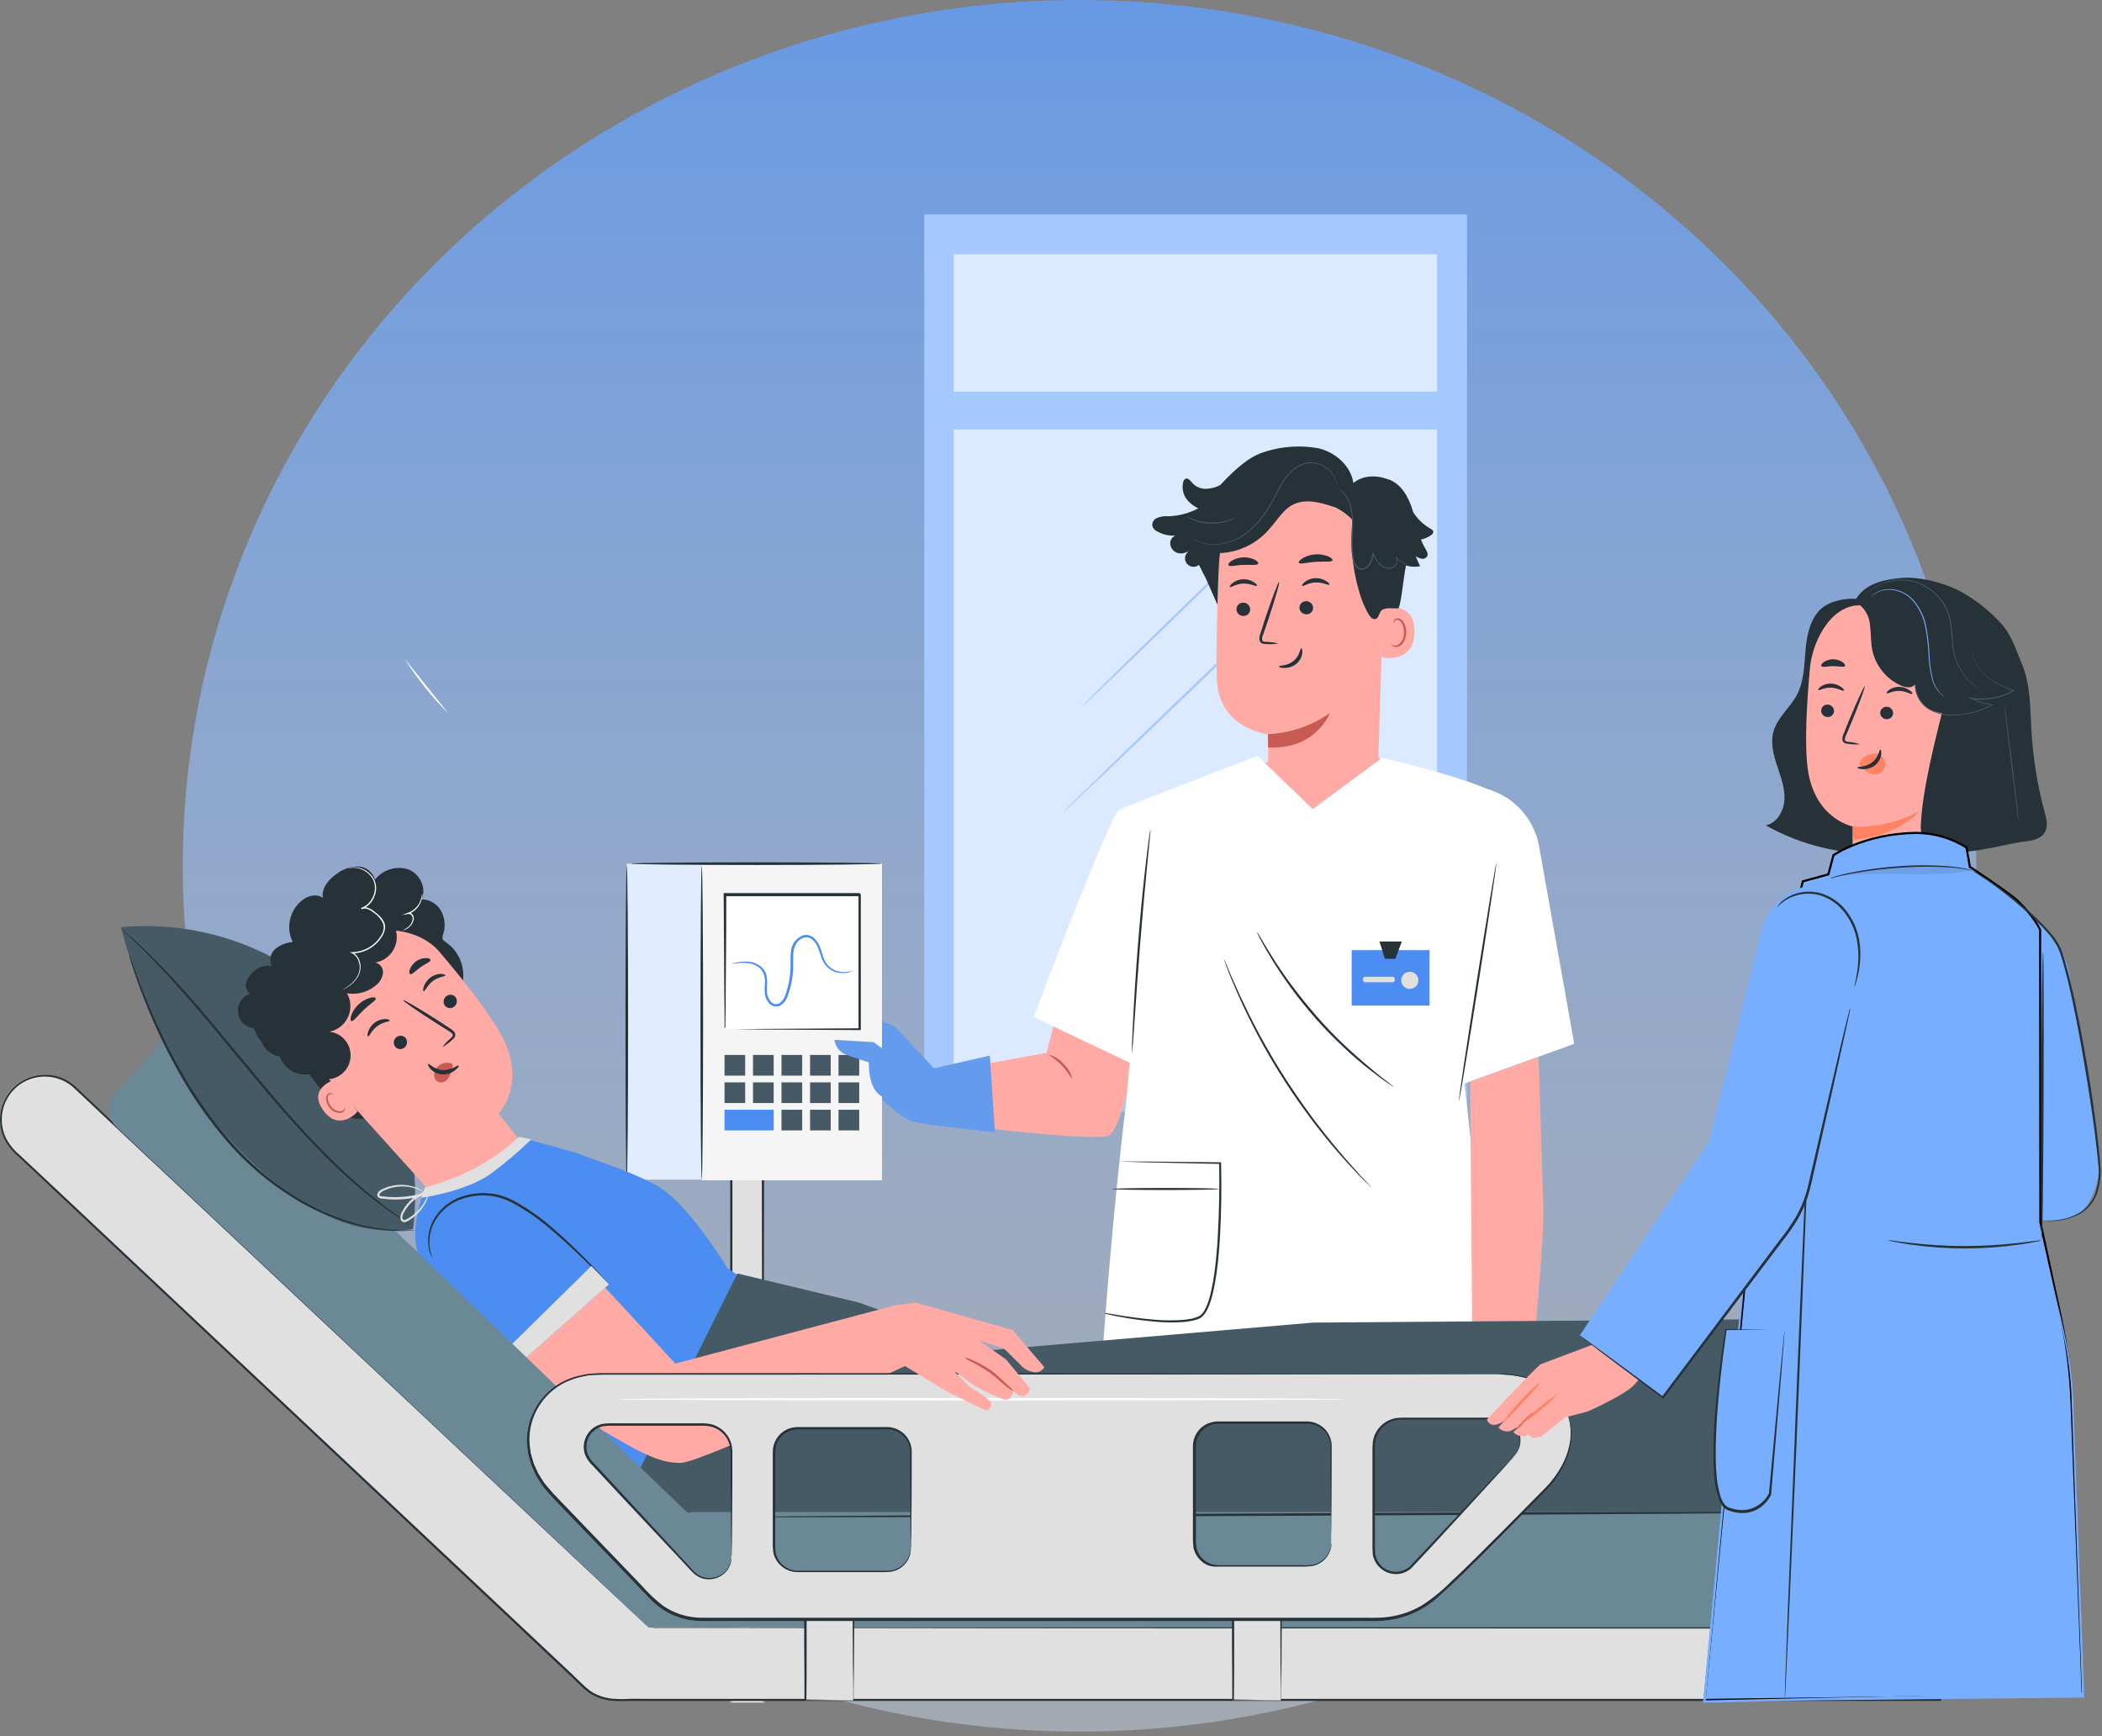 <svg width="299" height="247" viewBox="0 0 299 247" fill="none" xmlns="http://www.w3.org/2000/svg">
<rect x="0" y="0" width="299" height="247" fill="#808080" stroke="none"/>
<ellipse opacity="0.8" cx="153.557" cy="123.173" rx="127.557" ry="123.173" transform="rotate(180 153.557 123.173)" fill="url(#paint0_linear_342_1360)"/>
<path d="M208.67 30.513H131.473V158.146H208.67V30.513Z" fill="#A5C9FF"/>
<path d="M204.41 36.173H135.66V152.532H204.41V36.173Z" fill="#DCEAFF"/>
<path d="M206.583 55.721H134.033V61.108H206.583V55.721Z" fill="#A5C9FF"/>
<path d="M196.069 72.422C196.136 72.495 186.162 82.195 173.795 94.096C161.428 105.997 151.341 115.59 151.274 115.517C151.207 115.444 161.181 105.75 173.548 93.843C185.916 81.935 195.996 72.355 196.069 72.422Z" fill="#A5C9FF"/>
<path d="M182.496 72.688C182.562 72.762 176.215 79.042 168.328 86.729C160.441 94.416 153.981 100.583 153.914 100.51C153.848 100.436 160.188 94.156 168.082 86.509C175.975 78.862 182.402 72.642 182.496 72.688Z" fill="#A5C9FF"/>
<path d="M57.543 93.683C59.333 96.535 61.443 99.174 63.83 101.55L57.543 93.683Z" fill="white"/>
<path d="M15.321 101.356L21.608 93.596L15.321 101.356Z" fill="white"/>
<path d="M150.194 144.692L148.861 149.785L132.193 152.812V159.539C132.193 159.539 155.568 162.579 157.708 161.539C159.848 160.499 161.868 147.652 161.868 147.652L150.194 144.692Z" fill="#FFAAA5"/>
<path d="M149.201 150.025C149.154 150.105 150.134 150.632 151.041 151.585C151.948 152.539 152.428 153.505 152.521 153.465C152.334 152.658 151.904 151.927 151.288 151.372C150.735 150.733 150.011 150.265 149.201 150.025Z" fill="#C75B54"/>
<path d="M173.362 80.562C173.488 77.367 174.813 74.336 177.072 72.072C179.332 69.809 182.36 68.48 185.556 68.348H186.222C193.343 68.468 197.216 74.582 196.89 81.682L195.99 110.317L184.736 114.61L180.389 110.61C180.389 108.61 180.389 104.456 180.349 104.456C180.309 104.456 173.475 103.676 173.108 96.856C172.935 93.543 173.122 86.729 173.362 80.562Z" fill="#FFAAA5"/>
<path d="M180.349 104.443C183.513 104.31 186.572 103.271 189.163 101.45C189.163 101.45 187.236 106.67 180.396 106.337L180.349 104.443Z" fill="#C75B54"/>
<path d="M175.882 86.689C175.889 86.943 175.996 87.184 176.179 87.36C176.363 87.536 176.608 87.633 176.862 87.629C176.988 87.635 177.114 87.614 177.232 87.569C177.35 87.524 177.458 87.456 177.548 87.368C177.639 87.279 177.71 87.174 177.759 87.057C177.807 86.941 177.831 86.815 177.829 86.689C177.822 86.434 177.715 86.192 177.532 86.016C177.349 85.838 177.104 85.74 176.849 85.742C176.722 85.738 176.596 85.759 176.478 85.805C176.36 85.85 176.253 85.92 176.162 86.008C176.072 86.097 176 86.203 175.952 86.32C175.904 86.437 175.88 86.562 175.882 86.689Z" fill="#263238"/>
<path d="M174.942 83.516C175.069 83.642 175.782 83.062 176.829 83.022C177.875 82.982 178.669 83.475 178.776 83.342C178.882 83.209 178.702 83.055 178.355 82.829C177.89 82.529 177.342 82.385 176.789 82.415C176.242 82.434 175.716 82.628 175.289 82.969C174.975 83.229 174.875 83.462 174.942 83.516Z" fill="#263238"/>
<path d="M184.836 86.449C184.844 86.703 184.952 86.944 185.134 87.121C185.317 87.297 185.562 87.396 185.816 87.396C185.94 87.4 186.065 87.38 186.181 87.336C186.298 87.292 186.405 87.225 186.495 87.139C186.586 87.054 186.658 86.951 186.709 86.837C186.759 86.723 186.787 86.6 186.789 86.476C186.779 86.222 186.671 85.982 186.489 85.806C186.306 85.63 186.063 85.53 185.809 85.529C185.685 85.525 185.56 85.545 185.444 85.589C185.327 85.633 185.22 85.7 185.13 85.785C185.039 85.871 184.967 85.974 184.916 86.088C184.866 86.201 184.838 86.324 184.836 86.449Z" fill="#263238"/>
<path d="M185.229 83.356C185.356 83.475 186.076 82.902 187.123 82.862C188.17 82.822 188.963 83.316 189.07 83.182C189.176 83.049 188.99 82.895 188.643 82.669C188.18 82.368 187.634 82.223 187.083 82.255C186.536 82.274 186.01 82.468 185.583 82.809C185.269 83.049 185.163 83.282 185.229 83.356Z" fill="#263238"/>
<path d="M181.829 91.549C181.268 91.398 180.69 91.32 180.109 91.316C179.842 91.316 179.589 91.256 179.536 91.076C179.499 90.798 179.55 90.516 179.682 90.269C179.909 89.602 180.142 88.936 180.389 88.202C181.369 85.249 182.069 82.829 181.949 82.789C181.829 82.749 180.936 85.116 179.949 88.062L179.282 90.142C179.13 90.474 179.097 90.849 179.189 91.203C179.231 91.295 179.294 91.377 179.372 91.442C179.451 91.507 179.543 91.552 179.642 91.576C179.793 91.609 179.948 91.625 180.102 91.623C180.679 91.673 181.259 91.648 181.829 91.549Z" fill="#263238"/>
<path d="M184.756 80.069C184.909 80.329 185.916 80.009 187.156 79.929C188.396 79.849 189.436 80.002 189.549 79.722C189.596 79.589 189.376 79.355 188.929 79.155C188.341 78.921 187.707 78.823 187.075 78.869C186.443 78.915 185.83 79.104 185.282 79.422C184.869 79.682 184.689 79.942 184.756 80.069Z" fill="#263238"/>
<path d="M174.762 80.435C174.989 80.669 175.835 80.395 176.862 80.362C177.889 80.329 178.762 80.469 178.962 80.215C179.042 80.089 178.902 79.855 178.516 79.642C177.983 79.384 177.394 79.264 176.803 79.295C176.212 79.325 175.639 79.504 175.135 79.815C174.775 80.075 174.662 80.322 174.762 80.435Z" fill="#263238"/>
<path d="M196.543 86.742C196.657 86.689 201.177 85.162 201.21 89.836C201.243 94.509 196.543 93.589 196.543 93.456C196.543 93.323 196.543 86.742 196.543 86.742Z" fill="#FFAAA5"/>
<path d="M197.963 91.669C197.963 91.669 198.043 91.729 198.183 91.789C198.378 91.868 198.595 91.868 198.79 91.789C199.09 91.596 199.333 91.326 199.494 91.007C199.654 90.688 199.727 90.332 199.703 89.976C199.716 89.574 199.636 89.175 199.47 88.809C199.423 88.664 199.343 88.532 199.235 88.424C199.127 88.316 198.995 88.236 198.85 88.189C198.756 88.167 198.657 88.177 198.57 88.219C198.483 88.26 198.412 88.329 198.37 88.416C198.31 88.549 198.37 88.642 198.317 88.649C198.263 88.656 198.217 88.576 198.25 88.382C198.275 88.267 198.338 88.164 198.43 88.089C198.493 88.039 198.566 88.002 198.644 87.981C198.722 87.959 198.803 87.953 198.883 87.962C199.075 87.999 199.255 88.085 199.404 88.211C199.554 88.337 199.668 88.499 199.737 88.682C199.942 89.082 200.043 89.527 200.03 89.976C200.03 90.922 199.537 91.809 198.863 92.009C198.738 92.047 198.605 92.056 198.476 92.035C198.347 92.014 198.224 91.964 198.117 91.889C197.97 91.783 197.95 91.683 197.963 91.669Z" fill="#C75B54"/>
<path d="M185.096 92.203C184.936 92.203 184.929 93.263 184.009 94.023C183.089 94.783 181.942 94.656 181.936 94.803C181.929 94.949 182.189 95.016 182.669 95.029C183.299 95.043 183.913 94.832 184.403 94.436C184.871 94.056 185.172 93.508 185.243 92.909C185.289 92.463 185.163 92.196 185.096 92.203Z" fill="#263238"/>
<path d="M163.935 74.415C163.972 74.275 164.036 74.144 164.124 74.03C164.212 73.915 164.323 73.82 164.448 73.748C164.991 73.496 165.592 73.392 166.188 73.448C167.678 73.401 169.137 73.016 170.455 72.322C169.989 72.103 169.561 71.811 169.188 71.455C168.79 71.097 168.498 70.637 168.343 70.124C168.188 69.612 168.176 69.067 168.308 68.548C168.331 68.452 168.376 68.361 168.438 68.284C168.5 68.207 168.579 68.144 168.668 68.101C168.975 68.001 169.242 68.295 169.455 68.528C169.724 68.892 170.087 69.177 170.505 69.352C170.923 69.526 171.38 69.585 171.828 69.522C172.453 69.476 173.059 69.292 173.602 68.981L173.662 68.915L174.362 68.181C176.095 66.421 177.595 65.195 179.142 64.548C181.842 63.528 184.77 63.265 187.609 63.788C189.996 64.381 192.156 66.288 192.516 68.722C193.85 67.581 195.85 67.568 197.47 68.201H197.51C199.33 68.828 200.376 70.728 200.93 72.562C200.963 72.668 200.99 72.768 201.017 72.868C201.637 73.838 202.481 74.644 203.477 75.222C203.657 75.315 203.857 75.442 203.877 75.642C203.897 75.842 203.737 76.008 203.577 76.129C203.142 76.442 202.643 76.656 202.117 76.755C202.287 77.191 202.492 77.612 202.73 78.015C202.937 78.362 203.19 78.769 203.01 79.135C202.93 79.268 202.811 79.373 202.669 79.436C202.527 79.5 202.369 79.518 202.217 79.489C201.912 79.426 201.624 79.301 201.37 79.122C201.577 79.602 201.783 80.082 201.997 80.562C201.331 80.681 200.646 80.644 199.996 80.455C199.63 82.182 199.383 85.382 198.95 86.556C197.71 86.556 197.403 86.462 196.783 86.676C195.976 86.949 196.303 88.382 195.243 88.009C194.703 87.802 193.863 85.782 193.676 85.236C192.442 81.614 192.003 77.769 192.389 73.962C191.629 73.169 190.724 72.528 189.723 72.075L189.803 72.148C187.883 71.482 185.716 70.882 183.916 71.795C182.516 72.508 181.709 73.975 180.669 75.128C179.796 76.189 178.71 77.054 177.481 77.667C176.252 78.281 174.907 78.629 173.535 78.689C173.295 80.755 173.249 84.129 173.175 86.022L171.482 82.189C171.348 81.962 171.235 81.735 171.128 81.522L171.088 81.455C170.924 81.081 170.739 80.716 170.535 80.362C170.313 80.545 170.032 80.642 169.745 80.636C169.457 80.631 169.181 80.522 168.966 80.331C168.751 80.139 168.612 79.877 168.573 79.592C168.534 79.307 168.599 79.017 168.755 78.775C168.914 78.549 169.108 78.349 169.328 78.182C169.095 78.412 168.806 78.578 168.489 78.665C168.173 78.751 167.84 78.755 167.522 78.675C167.208 78.582 166.933 78.387 166.74 78.122C166.547 77.857 166.447 77.536 166.455 77.209C166.475 76.987 166.555 76.775 166.685 76.594C166.815 76.414 166.991 76.271 167.195 76.182C166.349 76.257 165.5 76.081 164.755 75.675C164.255 75.468 163.775 75.022 163.935 74.415Z" fill="#263238"/>
<path d="M190.389 69.528C190.625 69.72 190.848 69.927 191.056 70.148C191.603 70.796 191.972 71.575 192.129 72.408C192.255 72.978 192.322 73.559 192.329 74.142C192.329 74.775 192.296 75.475 192.256 76.142C192.209 76.888 192.209 77.636 192.256 78.382C192.282 78.779 192.338 79.173 192.423 79.562C192.489 79.979 192.659 80.374 192.916 80.709C193.038 80.839 193.192 80.937 193.362 80.991C193.533 81.046 193.714 81.057 193.89 81.022C194.223 80.953 194.525 80.778 194.75 80.522C195.122 80.008 195.351 79.406 195.416 78.775H195.27C195.481 79.289 195.769 79.768 196.123 80.195C196.458 80.596 196.937 80.85 197.456 80.902C197.699 80.925 197.944 80.881 198.163 80.775C198.366 80.667 198.531 80.5 198.636 80.295C198.737 80.109 198.785 79.9 198.776 79.689C198.763 79.493 198.683 79.307 198.55 79.162L198.476 79.222C198.886 79.686 199.391 80.057 199.957 80.309C200.107 80.375 200.26 80.432 200.417 80.482L200.577 80.522C200.577 80.522 200.53 80.522 200.423 80.455C200.317 80.389 200.17 80.355 199.983 80.262C199.437 79.995 198.949 79.621 198.55 79.162L198.476 79.229C198.591 79.37 198.658 79.544 198.669 79.726C198.68 79.907 198.633 80.088 198.536 80.242C198.44 80.422 198.292 80.569 198.11 80.662C197.903 80.762 197.672 80.801 197.443 80.775C196.958 80.72 196.512 80.482 196.196 80.109C195.862 79.684 195.588 79.215 195.383 78.715L195.283 78.495L195.236 78.735C195.188 79.335 194.979 79.911 194.63 80.402C194.431 80.635 194.158 80.793 193.856 80.849C193.708 80.88 193.554 80.872 193.41 80.826C193.266 80.779 193.137 80.695 193.036 80.582C192.795 80.271 192.637 79.904 192.576 79.515C192.492 79.136 192.436 78.75 192.409 78.362C192.366 77.62 192.366 76.877 192.409 76.135C192.443 75.422 192.483 74.748 192.469 74.135C192.456 73.543 192.382 72.953 192.249 72.375C192.092 71.537 191.717 70.756 191.163 70.108C190.941 69.871 190.68 69.674 190.389 69.528Z" fill="#455A64"/>
<path d="M169.315 76.422C169.315 76.422 169.315 76.422 169.368 76.469L169.542 76.595C169.632 76.663 169.728 76.723 169.828 76.775C169.964 76.854 170.104 76.926 170.248 76.989C171.17 77.395 172.178 77.565 173.182 77.482C174.675 77.367 176.104 76.823 177.295 75.915C178.727 74.79 179.916 73.386 180.789 71.788C181.282 70.955 181.676 70.102 182.122 69.308C182.52 68.54 183.025 67.833 183.622 67.208C184.165 66.657 184.836 66.249 185.576 66.021C185.91 65.919 186.26 65.874 186.609 65.888C186.933 65.903 187.254 65.961 187.563 66.061C188.098 66.234 188.589 66.52 189.003 66.901C189.317 67.186 189.58 67.522 189.783 67.895C189.942 68.22 190.065 68.562 190.149 68.915C190.151 68.89 190.151 68.866 190.149 68.841C190.149 68.788 190.149 68.715 190.116 68.635C190.054 68.37 189.962 68.113 189.843 67.868C189.647 67.481 189.385 67.131 189.069 66.835C188.653 66.438 188.155 66.137 187.609 65.955C187.29 65.848 186.958 65.783 186.623 65.761C186.258 65.747 185.893 65.792 185.542 65.895C184.781 66.13 184.092 66.557 183.542 67.135C182.928 67.765 182.409 68.481 182.002 69.261C181.562 70.055 181.162 70.908 180.669 71.735C179.803 73.315 178.629 74.704 177.215 75.822C176.059 76.716 174.671 77.262 173.215 77.395C172.228 77.488 171.232 77.34 170.315 76.962C169.968 76.809 169.633 76.629 169.315 76.422Z" fill="#455A64"/>
<path d="M168.655 73.428C168.73 73.495 168.813 73.55 168.902 73.595C169.137 73.732 169.382 73.852 169.635 73.955C170.009 74.109 170.395 74.231 170.788 74.322C171.274 74.423 171.767 74.483 172.262 74.502C172.758 74.505 173.253 74.464 173.742 74.382C174.139 74.309 174.53 74.202 174.909 74.062C175.163 73.971 175.41 73.861 175.649 73.735C175.822 73.642 175.909 73.588 175.902 73.575C175.895 73.562 175.515 73.748 174.869 73.955C174.492 74.078 174.106 74.171 173.715 74.235C173.234 74.31 172.748 74.345 172.262 74.342C171.776 74.323 171.292 74.268 170.815 74.175C170.428 74.095 170.046 73.986 169.675 73.848C169.035 73.615 168.668 73.402 168.655 73.428Z" fill="#455A64"/>
<path d="M204.55 110.69L195.836 107.75L179.856 108.483L172.555 111.97L183.903 135.171L191.376 134.085L204.55 110.69Z" fill="#FFAAA5"/>
<path d="M147.034 144.692C147.034 144.692 157.934 115.697 159.241 115.17C161.861 114.11 178.862 107.523 178.862 107.523L186.736 115.11L196.59 107.817C196.59 107.817 212.844 111.557 213.61 113.677C214.377 115.797 208.123 152.645 208.123 152.645C208.123 152.645 210.73 173.44 210.524 182.74L212.844 192.381L156.841 192.527C156.841 192.527 158.114 173.6 160.241 156.439L161.521 141.265L160.688 151.185L147.034 144.692Z" fill="white"/>
<path d="M163.628 118.064C163.594 118.165 163.572 118.271 163.562 118.377C163.528 118.624 163.482 118.924 163.428 119.297C163.315 120.097 163.168 121.257 163.002 122.691C162.662 125.557 162.262 129.524 161.908 133.918C161.555 138.311 161.321 142.285 161.175 145.172C161.108 146.585 161.061 147.739 161.021 148.585C161.021 148.965 161.021 149.252 161.021 149.512C161.011 149.621 161.011 149.73 161.021 149.839C161.053 149.735 161.068 149.627 161.068 149.519C161.068 149.272 161.115 148.965 161.148 148.592C161.208 147.745 161.288 146.592 161.388 145.185C161.588 142.305 161.855 138.325 162.208 133.938C162.562 129.551 162.928 125.584 163.215 122.711C163.355 121.304 163.468 120.151 163.555 119.311C163.588 118.937 163.615 118.644 163.635 118.384C163.647 118.277 163.645 118.17 163.628 118.064Z" fill="#263238"/>
<path d="M208.777 111.457L211.477 112.23C213.33 112.741 215.005 113.756 216.314 115.163C217.623 116.57 218.515 118.313 218.891 120.197L223.925 148.499L207.984 154.272L202.497 149.972L208.777 111.457Z" fill="white"/>
<path d="M157.161 186.8H157.294L157.674 186.867L159.141 187.107C160.408 187.314 162.255 187.594 164.541 187.774C165.789 187.87 167.041 187.87 168.288 187.774C168.627 187.75 168.963 187.703 169.295 187.634C169.468 187.634 169.642 187.574 169.808 187.527L170.302 187.36C170.968 187.174 171.342 186.474 171.635 185.814C171.924 185.098 172.147 184.357 172.302 183.6C172.475 182.834 172.615 182.033 172.729 181.213C172.962 179.58 173.109 177.88 173.215 176.12C173.442 172.293 173.475 168.653 173.422 165.453L173.555 165.586L162.888 165.359L159.868 165.279L159.068 165.246H158.788C158.881 165.233 158.975 165.233 159.068 165.246H162.895L173.562 165.359H173.695V165.486C173.769 168.72 173.749 172.36 173.522 176.2C173.409 177.953 173.262 179.667 173.022 181.313C172.902 182.14 172.762 182.947 172.582 183.727C172.419 184.498 172.185 185.253 171.882 185.98C171.732 186.338 171.539 186.676 171.308 186.987C171.185 187.138 171.049 187.279 170.902 187.407C170.742 187.519 170.567 187.606 170.382 187.667L169.862 187.834C169.682 187.88 169.508 187.907 169.335 187.94C168.992 188.009 168.644 188.056 168.295 188.08C167.036 188.167 165.772 188.156 164.515 188.047C162.7 187.896 160.895 187.647 159.108 187.3C158.441 187.187 157.981 187.08 157.648 187L157.274 186.914L157.161 186.8Z" fill="#263238"/>
<path d="M173.389 169.153C173.389 169.233 169.995 169.3 165.808 169.3C161.622 169.3 158.221 169.233 158.221 169.153C158.221 169.073 161.622 169.006 165.808 169.006C169.995 169.006 173.389 169.066 173.389 169.153Z" fill="#263238"/>
<path d="M206.717 192.534C206.717 192.614 195.73 192.681 182.169 192.681C168.608 192.681 157.621 192.614 157.621 192.534C157.621 192.454 168.608 192.387 182.169 192.387C195.73 192.387 206.717 192.454 206.717 192.534Z" fill="#263238"/>
<path d="M192.27 143.065H203.35V135.171H192.27V143.065Z" fill="#4B8DF0"/>
<path d="M199.317 139.458C199.315 139.7 199.386 139.936 199.519 140.138C199.652 140.339 199.842 140.497 200.065 140.59C200.288 140.683 200.534 140.709 200.771 140.662C201.008 140.616 201.226 140.5 201.397 140.33C201.568 140.159 201.685 139.942 201.733 139.705C201.78 139.468 201.757 139.223 201.665 138.999C201.572 138.776 201.416 138.585 201.215 138.451C201.014 138.316 200.778 138.245 200.537 138.245C200.377 138.244 200.218 138.275 200.07 138.335C199.922 138.396 199.788 138.485 199.674 138.598C199.561 138.711 199.471 138.845 199.41 138.992C199.348 139.14 199.317 139.298 199.317 139.458Z" fill="#E0E0E0"/>
<path d="M194.176 139.738H198.103C198.269 139.738 198.403 139.604 198.403 139.438V139.258C198.403 139.092 198.269 138.958 198.103 138.958H194.176C194.011 138.958 193.876 139.092 193.876 139.258V139.438C193.876 139.604 194.011 139.738 194.176 139.738Z" fill="#E0E0E0"/>
<path d="M198.49 136.398L199.403 133.945H196.223L196.997 136.398H198.49Z" fill="#263238"/>
<path d="M178.782 132.598C178.811 132.695 178.852 132.789 178.902 132.878L179.296 133.651C179.636 134.318 180.176 135.271 180.876 136.418C181.576 137.565 182.456 138.911 183.496 140.352C184.536 141.792 185.763 143.325 187.116 144.872C188.469 146.418 189.863 147.805 191.156 149.025C192.45 150.245 193.683 151.279 194.743 152.112C195.803 152.945 196.676 153.592 197.296 154.019L198.016 154.499C198.183 154.612 198.27 154.666 198.276 154.652C198.208 154.578 198.132 154.511 198.05 154.452L197.383 153.925C196.783 153.479 195.923 152.805 194.89 151.925C193.856 151.045 192.65 150.019 191.363 148.805C190.076 147.592 188.696 146.185 187.363 144.658C186.029 143.132 184.796 141.592 183.736 140.172C182.676 138.751 181.782 137.418 181.069 136.285C180.356 135.151 179.789 134.225 179.422 133.571L178.976 132.824C178.918 132.744 178.853 132.668 178.782 132.598Z" fill="#263238"/>
<path d="M195.03 168.906C194.956 168.796 194.871 168.693 194.776 168.599L194.01 167.766C193.67 167.413 193.256 166.966 192.796 166.433C192.336 165.899 191.79 165.326 191.223 164.653C190.07 163.319 188.743 161.699 187.329 159.852C185.916 158.006 184.443 155.912 182.983 153.659C181.522 151.405 180.242 149.185 179.129 147.138C178.016 145.092 177.129 143.212 176.369 141.605C175.989 140.812 175.702 140.078 175.396 139.438C175.089 138.798 174.882 138.245 174.695 137.791L174.249 136.745C174.206 136.618 174.148 136.497 174.075 136.385C174.105 136.514 174.145 136.641 174.195 136.765L174.589 137.831C174.762 138.291 174.975 138.858 175.256 139.505C175.536 140.151 175.822 140.892 176.196 141.692C176.902 143.305 177.822 145.198 178.909 147.265C179.996 149.332 181.296 151.545 182.749 153.812C184.203 156.079 185.709 158.159 187.123 160.012C188.536 161.866 189.903 163.473 191.076 164.786C191.656 165.453 192.21 166.026 192.683 166.539C193.156 167.053 193.583 167.486 193.936 167.833L194.743 168.626C194.83 168.728 194.926 168.821 195.03 168.906Z" fill="#263238"/>
<path d="M212.857 122.744C212.777 122.744 211.524 130.311 210.05 139.665C208.577 149.019 207.443 156.626 207.523 156.639C207.603 156.652 208.857 149.072 210.33 139.712C211.804 130.351 212.937 122.757 212.857 122.744Z" fill="#263238"/>
<path d="M209.711 211.962C209.791 212.076 209.897 212.171 210.021 212.239C210.144 212.306 210.281 212.345 210.421 212.351C210.561 212.358 210.701 212.332 210.83 212.276C210.959 212.22 211.073 212.135 211.164 212.028C211.531 211.688 211.917 207.961 211.917 207.961L212.784 202.974L212.631 212.468C212.631 212.468 212.731 213.368 213.431 213.402C214.131 213.435 214.611 212.395 214.611 212.395L215.631 202.614C215.631 202.614 215.304 208.055 215.664 208.335C216.158 208.715 216.604 208.595 216.764 208.175C217.091 207.328 217.564 202.434 217.564 202.434L218.018 193.101L218.491 188.614L209.831 188.074L209.437 190.741C209.437 190.741 205.997 193.341 205.244 194.367C204.49 195.394 202.617 199.034 201.244 200.121C201.267 200.302 201.338 200.475 201.448 200.62C201.559 200.766 201.705 200.881 201.874 200.953C202.042 201.025 202.226 201.052 202.408 201.031C202.589 201.01 202.763 200.942 202.91 200.834C204.321 200.038 205.557 198.965 206.544 197.681C207.13 196.788 207.744 197.308 207.777 198.088C207.811 198.868 207.144 204.141 207.144 204.141C207.144 204.141 205.49 210.001 205.937 210.662C206.031 210.793 206.153 210.901 206.295 210.978C206.436 211.055 206.593 211.1 206.754 211.107C206.915 211.115 207.076 211.086 207.224 211.023C207.373 210.959 207.505 210.863 207.611 210.742C207.837 210.435 209.691 205.535 209.691 205.535" fill="#FFAAA5"/>
<path d="M218.864 150.352C218.864 150.352 219.458 168.819 219.531 171.726C219.638 176.227 218.364 189.454 218.364 189.454L209.424 190.734L209.117 153.879L218.864 150.352Z" fill="#FFAAA5"/>
<path d="M118.773 146.945C118.103 146.648 117.488 146.24 116.953 145.738C116.763 145.488 116.644 145.191 116.609 144.879C116.574 144.567 116.624 144.251 116.753 143.965L118.393 144.558C117.844 144.375 117.374 144.011 117.06 143.525C116.967 143.418 116.897 143.294 116.854 143.159C116.811 143.024 116.797 142.882 116.811 142.742C116.826 142.601 116.869 142.465 116.938 142.342C117.007 142.218 117.1 142.111 117.213 142.025C117.213 142.025 120.06 143.165 121.18 143.525C121.333 143.638 127.133 145.852 127.44 146.192L132.84 151.985L140.807 150.172L141.521 161.079C141.521 161.079 131.474 160.046 129.78 159.552C128.087 159.059 123.707 154.886 123.707 154.886L121.706 152.252L118.18 150.299C117.573 149.872 116.94 149.099 117.513 148.339C116.399 147.625 116.98 146.218 116.98 146.218L118.773 146.945Z" fill="#659BED"/>
<path d="M123.233 147.772C123.58 147.594 123.9 147.37 124.186 147.105L124.313 147.012L124.173 146.938C123.17 146.387 122.14 145.887 121.086 145.438C119.919 144.932 118.846 144.532 118.059 144.278C117.633 144.105 117.184 143.993 116.726 143.945C117.116 144.165 117.527 144.346 117.953 144.485C118.719 144.792 119.773 145.225 120.933 145.725C122.093 146.225 123.3 146.778 124.046 147.119V146.945C123.741 147.185 123.468 147.463 123.233 147.772Z" fill="#263238"/>
<path d="M120.786 147.772C120.216 147.373 119.592 147.058 118.932 146.838C118.303 146.518 117.629 146.293 116.932 146.172C117.504 146.572 118.13 146.886 118.792 147.105C119.42 147.426 120.092 147.651 120.786 147.772Z" fill="#263238"/>
<path d="M108.694 167.7H103.855V242.226H108.694V167.7Z" fill="#E0E0E0"/>
<path d="M108.486 242.226C108.486 242.226 108.486 242.091 108.486 241.829C108.486 241.567 108.486 241.186 108.486 240.689C108.486 239.684 108.486 238.214 108.486 236.32C108.486 232.522 108.486 227.032 108.435 220.228C108.435 206.638 108.391 187.821 108.366 166.891L108.53 166.994H104.019L104.183 166.891C104.183 203.194 104.133 233.71 104.063 242.226L104.019 242.199H107.424H108.53C108.53 242.199 108.189 242.199 107.45 242.199H104.019H103.981V242.171C103.912 233.654 103.855 203.138 103.855 166.835V166.732H108.694V166.835C108.694 187.793 108.644 206.638 108.631 220.251C108.631 227.04 108.587 232.526 108.58 236.316C108.58 238.202 108.58 239.668 108.58 240.665C108.58 241.158 108.58 241.535 108.58 241.793C108.58 242.052 108.486 242.226 108.486 242.226Z" fill="#263238"/>
<path d="M89.151 167.826H125.453V122.871H89.151V167.826Z" fill="#E1EDFF"/>
<path d="M99.805 167.913H125.453V122.864H99.805V167.913Z" fill="#F5F5F5"/>
<path d="M122.22 127.211H103.065V146.365H122.22V127.211Z" fill="white"/>
<path d="M103.065 146.372C103.057 146.259 103.057 146.145 103.065 146.032C103.065 145.778 103.065 145.445 103.065 145.025C103.065 144.105 103.065 142.798 103.025 141.152C103.025 137.758 102.972 132.958 102.939 127.211V127.051H103.105H122.26L122.446 127.244V132.391C122.446 134.085 122.446 135.725 122.446 137.345C122.446 140.558 122.446 143.598 122.446 146.385V146.545H122.286L108.346 146.465L104.472 146.418H103.465H103.132C103.254 146.41 103.377 146.41 103.499 146.418H104.539L108.452 146.378L122.286 146.292L122.12 146.458C122.12 143.672 122.12 140.632 122.12 137.418C122.12 135.814 122.12 134.162 122.12 132.464V127.318L122.306 127.504H103.152L103.312 127.338C103.312 133.045 103.252 137.805 103.232 141.172C103.232 142.838 103.232 144.152 103.185 145.085C103.185 145.53 103.185 145.876 103.185 146.125C103.072 146.238 103.065 146.365 103.065 146.372Z" fill="#263238"/>
<path d="M89.771 122.864C89.771 122.764 97.772 122.677 107.565 122.677C117.359 122.677 125.353 122.764 125.353 122.864C125.353 122.964 117.393 123.057 107.565 123.057C97.738 123.057 89.771 122.971 89.771 122.864Z" fill="#263238"/>
<path d="M89.158 167.826C89.058 167.826 88.971 157.826 88.971 145.518C88.971 133.211 89.058 123.204 89.158 123.204C89.258 123.204 89.345 133.205 89.345 145.518C89.345 157.832 89.251 167.826 89.158 167.826Z" fill="#263238"/>
<path d="M99.825 167.826C99.718 167.826 99.638 157.826 99.638 145.518C99.638 133.211 99.718 123.204 99.825 123.204C99.932 123.204 100.012 133.205 100.012 145.518C100.012 157.832 99.912 167.826 99.825 167.826Z" fill="#263238"/>
<path d="M119.279 153.025H122.22V150.085H119.279V153.025Z" fill="#455A64"/>
<path d="M115.226 153.025H118.166V150.085H115.226V153.025Z" fill="#455A64"/>
<path d="M111.166 153.025H114.106V150.085H111.166V153.025Z" fill="#455A64"/>
<path d="M107.112 153.025H110.052V150.085H107.112V153.025Z" fill="#455A64"/>
<path d="M103.059 153.025H105.999V150.085H103.059V153.025Z" fill="#455A64"/>
<path d="M119.279 156.926H122.22V153.985H119.279V156.926Z" fill="#455A64"/>
<path d="M115.226 156.926H118.166V153.985H115.226V156.926Z" fill="#455A64"/>
<path d="M111.166 156.926H114.106V153.985H111.166V156.926Z" fill="#455A64"/>
<path d="M107.112 156.926H110.052V153.985H107.112V156.926Z" fill="#455A64"/>
<path d="M103.059 156.926H105.999V153.985H103.059V156.926Z" fill="#455A64"/>
<path d="M119.279 160.819H122.22V157.879H119.279V160.819Z" fill="#455A64"/>
<path d="M115.226 160.819H118.166V157.879H115.226V160.819Z" fill="#455A64"/>
<path d="M111.166 160.819H114.106V157.879H111.166V160.819Z" fill="#455A64"/>
<path d="M103.059 160.819H110.052V157.879H103.059V160.819Z" fill="#4B8DF0"/>
<path d="M104.026 137.105C104.026 137.105 104.126 137.058 104.339 137.011C104.552 136.965 104.852 136.905 105.252 136.851C105.748 136.784 106.25 136.784 106.746 136.851C107.411 136.956 108.024 137.274 108.492 137.758C108.764 138.055 108.953 138.418 109.039 138.811C109.116 139.227 109.143 139.65 109.119 140.072C109.086 140.498 109.086 140.926 109.119 141.352C109.186 141.78 109.373 142.18 109.659 142.505C109.79 142.667 109.971 142.781 110.173 142.83C110.375 142.88 110.588 142.861 110.779 142.778C111.185 142.546 111.493 142.174 111.646 141.732C112.019 140.747 112.265 139.718 112.379 138.671C112.526 137.591 112.379 136.538 112.499 135.465C112.52 134.927 112.703 134.408 113.024 133.976C113.346 133.544 113.79 133.219 114.299 133.045C114.552 132.991 114.814 132.996 115.065 133.06C115.316 133.123 115.549 133.244 115.746 133.411C116.095 133.716 116.373 134.094 116.559 134.518C116.906 135.331 117.026 136.111 117.353 136.731C117.648 137.286 118.116 137.728 118.686 137.991C119.118 138.193 119.589 138.298 120.066 138.298C120.477 138.285 120.884 138.211 121.273 138.078C121.273 138.078 121.186 138.151 120.993 138.238C120.701 138.362 120.39 138.432 120.073 138.445C119.568 138.475 119.062 138.384 118.6 138.178C117.968 137.917 117.445 137.446 117.119 136.845C116.753 136.178 116.613 135.385 116.273 134.645C116.104 134.266 115.851 133.931 115.533 133.665C115.375 133.53 115.188 133.434 114.987 133.384C114.785 133.334 114.575 133.332 114.373 133.378C113.943 133.506 113.572 133.782 113.326 134.158C113.065 134.558 112.907 135.016 112.866 135.491C112.766 136.478 112.899 137.585 112.753 138.691C112.634 139.776 112.377 140.84 111.986 141.858C111.796 142.386 111.419 142.825 110.926 143.092C110.665 143.2 110.377 143.223 110.103 143.157C109.828 143.091 109.582 142.94 109.399 142.725C109.076 142.346 108.866 141.884 108.792 141.392C108.753 140.948 108.753 140.502 108.792 140.058C108.854 139.687 108.839 139.307 108.75 138.942C108.661 138.576 108.498 138.232 108.272 137.931C107.844 137.474 107.277 137.169 106.659 137.065C106.187 136.976 105.704 136.953 105.226 136.998C104.492 137.065 104.026 137.138 104.026 137.105Z" fill="#4B8DF0"/>
<path d="M123.633 192.207H90.945V200.201H123.633V192.207Z" fill="#E0E0E0"/>
<path d="M100.899 200.101C100.667 197.689 100.667 195.26 100.899 192.847C101.13 195.26 101.13 197.689 100.899 200.101Z" fill="#263238"/>
<path d="M123.286 192.201C123.286 192.301 116.039 192.374 107.105 192.374C98.172 192.374 90.925 192.301 90.925 192.201C90.925 192.101 98.172 192.027 107.105 192.027C116.039 192.027 123.286 192.107 123.286 192.201Z" fill="#263238"/>
<path d="M124.046 200.374C124.046 200.468 116.546 200.548 107.306 200.548C98.065 200.548 90.558 200.468 90.558 200.374C90.558 200.281 98.052 200.201 107.306 200.201C116.559 200.201 124.046 200.274 124.046 200.374Z" fill="#263238"/>
<path d="M127.393 150.512L124.246 148.259L118.693 147.939C118.752 148.386 118.924 148.81 119.192 149.173C119.46 149.536 119.816 149.824 120.226 150.012C121.56 150.492 123.593 151.139 123.593 151.139C123.593 151.139 123.333 155.952 126.4 156.279L128.3 154.186L127.393 150.512Z" fill="#659BED"/>
<path d="M92.258 231.516L10.674 154.692C10.08 154.107 9.375 153.646 8.6 153.337C7.825 153.028 6.997 152.877 6.163 152.892C5.329 152.908 4.506 153.09 3.744 153.428C2.981 153.766 2.294 154.253 1.722 154.86C1.15 155.468 0.706 156.183 0.414 156.964C0.123 157.746 -0.009 158.578 0.025 159.411C0.06 160.245 0.261 161.063 0.616 161.817C0.971 162.572 1.473 163.248 2.094 163.806L83.224 240.196C85.044 241.916 87.531 241.983 89.804 241.823H275.973V231.516H92.258Z" fill="#E0E0E0"/>
<path d="M92.258 231.516H93.132H95.705H105.706L143.414 231.469L275.974 231.363H276.127V231.516C276.127 234.703 276.127 238.25 276.127 241.823V241.983H275.967H154.855H91.345C90.678 241.983 90.058 241.983 89.425 241.983C88.781 242.02 88.135 242.02 87.491 241.983C86.179 241.94 84.903 241.544 83.798 240.836C83.286 240.449 82.802 240.026 82.351 239.57L80.964 238.236L78.211 235.643L67.317 225.389C60.139 218.624 53.112 212.008 46.236 205.541L7.268 168.9L2.734 164.626C1.926 163.969 1.247 163.166 0.734 162.259C0.01 160.879 -0.187 159.283 0.181 157.768C0.55 156.254 1.457 154.926 2.734 154.032C3.979 153.172 5.487 152.779 6.993 152.922C8.499 153.065 9.907 153.734 10.968 154.812L13.055 156.779L17.155 160.693L25.155 168.16L74.284 214.482C80.078 219.962 84.585 224.209 87.618 227.096L91.085 230.383C91.872 231.129 92.265 231.516 92.265 231.516C92.265 231.516 91.858 231.149 91.072 230.416L87.591 227.162L74.204 214.602L24.975 168.353L16.975 160.853L12.854 156.972L10.761 155.006C9.747 153.967 8.397 153.322 6.952 153.184C5.507 153.046 4.06 153.424 2.867 154.252C2.061 154.817 1.403 155.567 0.948 156.44C0.493 157.312 0.255 158.282 0.254 159.266C0.246 160.263 0.487 161.246 0.954 162.126C1.456 163.006 2.118 163.784 2.907 164.419L7.468 168.693L46.489 205.361L67.584 225.202L78.471 235.449L81.231 238.043L82.611 239.376C83.053 239.82 83.525 240.232 84.025 240.61C85.078 241.283 86.295 241.659 87.545 241.696C88.175 241.736 88.808 241.736 89.438 241.696C90.105 241.65 90.725 241.696 91.365 241.696H154.888H276.007L275.84 241.856C275.84 238.283 275.84 234.736 275.84 231.549L276 231.709L143.394 231.643L105.699 231.596H95.698H93.132L92.258 231.516Z" fill="#263238"/>
<path d="M70.897 158.446C68.082 160.608 64.721 161.944 61.19 162.306C61.19 162.306 66.657 165.313 72.277 160.246L70.897 158.446Z" fill="#C75B54"/>
<path d="M48.176 151.692C49.034 152.971 49.708 154.365 50.176 155.832C50.314 156.126 50.377 156.449 50.362 156.773C50.347 157.097 50.254 157.413 50.089 157.692C49.875 157.9 49.601 158.033 49.306 158.072C49.01 158.112 48.71 158.056 48.449 157.912C47.925 157.618 47.481 157.199 47.156 156.692C45.955 154.956 44.872 153.141 43.916 151.259" fill="#263238"/>
<path d="M60.417 168.92C62.925 168.451 65.344 167.589 67.584 166.366C69.8 165.139 71.867 163.661 73.744 161.959L74.131 161.833L81.584 163.899C85.585 165.353 91.371 167.233 94.305 169.233C98.425 172.073 103.485 180.433 103.485 180.433L122.1 192.834C122.1 192.834 125.513 194.047 123.486 200.954C121.46 207.861 103.932 216.915 103.932 216.915C103.932 216.915 99.645 218.695 97.132 216.122C94.965 213.902 84.465 203.908 84.465 203.908C84.465 203.908 69.037 190.194 66.417 187.207C61.003 181.053 56.81 179.627 60.417 168.92Z" fill="#4B8DF0"/>
<path d="M90.751 209.528L104.899 181.173L122.233 185.327L140.727 192.094L186.789 188.16L260.793 187.607C262.789 187.59 264.718 188.328 266.193 189.674C267.906 191.241 270.56 193.747 270.947 196.961C272.5 209.855 273.567 218.055 273.46 217.569L102.199 218.695L90.751 209.528Z" fill="#455A64"/>
<path d="M81.898 178.907C82.564 179.253 96.058 193.994 96.058 193.994L127.12 185.754L129.513 193.961C129.513 193.961 100.078 208.028 96.845 208.115C93.612 208.201 90.691 206.501 82.531 201.601C74.071 196.528 70.897 187.66 70.897 187.66L81.898 178.907Z" fill="#FFAAA5"/>
<path d="M86.624 182.694L72.49 195.207C72.49 195.207 65.29 185.774 62.27 181.007C59.603 176.753 60.71 173.353 64.683 170.926C68.657 168.5 74.864 171.786 77.351 173.593C80.224 175.633 86.624 182.694 86.624 182.694Z" fill="#4B8DF0"/>
<path d="M86.625 182.694C86.52 182.623 86.424 182.54 86.338 182.447L85.585 181.707C84.918 181.04 83.998 180.107 82.818 178.967C81.638 177.827 80.211 176.473 78.551 175.073C76.793 173.521 74.859 172.178 72.791 171.073C70.709 169.991 68.287 169.769 66.044 170.453C65.131 170.709 64.279 171.147 63.541 171.742C62.803 172.337 62.194 173.075 61.75 173.913C61.169 175.063 60.957 176.365 61.143 177.64C61.234 178.104 61.359 178.561 61.517 179.007C61.264 178.599 61.092 178.146 61.01 177.673C60.763 176.364 60.946 175.01 61.53 173.813C61.975 172.933 62.596 172.154 63.355 171.526C64.115 170.897 64.996 170.432 65.944 170.16C67.053 169.813 68.218 169.677 69.377 169.76C70.624 169.84 71.839 170.183 72.944 170.766C75.04 171.886 76.992 173.256 78.757 174.846C80.418 176.267 81.824 177.633 82.991 178.8C84.158 179.967 85.064 180.94 85.658 181.627L86.365 182.414C86.46 182.498 86.547 182.592 86.625 182.694Z" fill="#263238"/>
<path d="M72.51 195.201L86.624 182.714L84.118 180.107L70.877 193.147L72.51 195.201Z" fill="#E0E0E0"/>
<path d="M271.733 215.108H98.745C97.022 215.108 95.625 216.505 95.625 218.229V228.396C95.625 230.119 97.022 231.516 98.745 231.516H271.733C273.456 231.516 274.853 230.119 274.853 228.396V218.229C274.853 216.505 273.456 215.108 271.733 215.108Z" fill="#6B8896"/>
<path d="M263.706 215.108C263.706 215.208 228.371 215.442 184.856 215.635C141.34 215.828 106.005 215.908 105.999 215.815C105.992 215.722 141.334 215.482 184.856 215.288C228.378 215.095 263.706 215.015 263.706 215.108Z" fill="#263238"/>
<path d="M92.258 231.516L16.561 160.333C15.882 159.687 15.486 158.798 15.46 157.861C15.433 156.924 15.779 156.015 16.421 155.332L23.155 148.159C23.476 147.815 23.863 147.539 24.292 147.347C24.721 147.154 25.185 147.049 25.655 147.037C26.125 147.025 26.593 147.107 27.032 147.278C27.47 147.449 27.87 147.705 28.208 148.032L103.659 220.889C105.065 222.222 106.105 227.289 104.739 228.696L104.672 231.516H92.258Z" fill="#6B8896"/>
<path d="M182.196 224.549H175.382V241.91H182.196V224.549Z" fill="#E0E0E0"/>
<path d="M182.196 241.916C182.188 241.799 182.188 241.681 182.196 241.563C182.196 241.31 182.196 240.983 182.196 240.583C182.196 239.696 182.196 238.47 182.149 236.949C182.149 233.843 182.102 229.536 182.069 224.556L182.236 224.722H175.389C175.729 224.376 175.482 224.629 175.555 224.549V229.522C175.555 231.122 175.555 232.669 175.555 234.143C175.555 237.076 175.555 239.703 175.515 241.903L175.395 241.783L180.349 241.85H181.716C181.88 241.839 182.045 241.839 182.209 241.85C182.06 241.858 181.911 241.858 181.762 241.85H180.429L175.402 241.916H175.282V241.796C175.282 239.596 175.282 236.969 175.242 234.036C175.242 232.563 175.242 231.016 175.242 229.416C175.242 228.609 175.242 227.789 175.242 226.962V224.562L175.422 224.389H182.362V224.556C182.329 229.582 182.302 233.929 182.282 237.063C182.282 238.57 182.249 239.776 182.236 240.656C182.236 241.043 182.236 241.356 182.236 241.603C182.232 241.708 182.219 241.813 182.196 241.916Z" fill="#263238"/>
<path d="M121.379 224.549H114.566V241.91H121.379V224.549Z" fill="#E0E0E0"/>
<path d="M121.373 241.916C121.365 241.799 121.365 241.681 121.373 241.563C121.373 241.31 121.373 240.983 121.373 240.583C121.373 239.696 121.373 238.47 121.326 236.949C121.326 233.843 121.28 229.536 121.246 224.556L121.413 224.722H114.566L114.739 224.549V227.069C114.739 227.896 114.739 228.716 114.739 229.522C114.739 231.122 114.739 232.669 114.739 234.143C114.739 237.076 114.739 239.703 114.699 241.903L114.579 241.783L119.533 241.85H120.866C121.03 241.839 121.195 241.839 121.36 241.85C121.211 241.858 121.062 241.858 120.913 241.85H119.579L114.553 241.916H114.433V241.796C114.433 239.596 114.433 236.969 114.393 234.036C114.393 232.563 114.393 231.016 114.393 229.416V224.562L114.566 224.389H121.54V224.556C121.54 229.582 121.486 233.929 121.466 237.063C121.466 238.57 121.426 239.776 121.42 240.656C121.42 241.043 121.42 241.356 121.42 241.603C121.414 241.709 121.398 241.814 121.373 241.916Z" fill="#263238"/>
<path d="M212.964 195.521H85.331C75.957 195.521 71.651 205.455 78.444 212.622L92.925 227.682C94.777 229.469 97.252 230.466 99.825 230.462H195.73C198.836 230.464 201.84 229.352 204.197 227.329C207.87 224.169 214.251 217.589 219.858 211.922C226.498 205.181 223.831 195.521 212.964 195.521ZM104.019 221.409C104.019 222.043 103.828 222.664 103.471 223.188C103.113 223.713 102.606 224.118 102.016 224.35C101.425 224.582 100.778 224.632 100.159 224.491C99.54 224.35 98.978 224.027 98.545 223.562L84.051 207.955C83.625 207.505 83.341 206.94 83.233 206.33C83.126 205.72 83.2 205.092 83.446 204.524C83.692 203.955 84.1 203.472 84.619 203.134C85.138 202.796 85.745 202.617 86.365 202.621H100.165C100.672 202.621 101.174 202.721 101.641 202.915C102.109 203.109 102.535 203.394 102.892 203.752C103.25 204.111 103.534 204.536 103.727 205.005C103.921 205.473 104.02 205.975 104.019 206.481V221.409ZM129.547 220.289C129.547 221.173 129.195 222.021 128.57 222.646C127.945 223.271 127.097 223.622 126.213 223.622H113.433C112.548 223.622 111.701 223.271 111.075 222.646C110.45 222.021 110.099 221.173 110.099 220.289V206.541C110.099 205.657 110.45 204.809 111.075 204.184C111.701 203.559 112.548 203.208 113.433 203.208H126.2C127.084 203.208 127.932 203.559 128.557 204.184C129.182 204.809 129.533 205.657 129.533 206.541L129.547 220.289ZM189.343 219.489C189.343 220.373 188.992 221.221 188.366 221.846C187.741 222.471 186.893 222.822 186.009 222.822H173.229C172.345 222.822 171.497 222.471 170.872 221.846C170.246 221.221 169.895 220.373 169.895 219.489V205.748C169.895 204.864 170.246 204.016 170.872 203.391C171.497 202.766 172.345 202.414 173.229 202.414H185.996C186.88 202.414 187.728 202.766 188.353 203.391C188.978 204.016 189.329 204.864 189.329 205.748L189.343 219.489ZM215.377 207.161L200.883 222.762C200.451 223.226 199.89 223.55 199.271 223.691C198.653 223.831 198.006 223.783 197.416 223.551C196.826 223.32 196.319 222.916 195.961 222.392C195.603 221.869 195.411 221.25 195.41 220.615V205.701C195.41 204.679 195.816 203.699 196.538 202.976C197.261 202.254 198.241 201.848 199.263 201.848H213.064C213.679 201.848 214.282 202.027 214.796 202.365C215.311 202.702 215.716 203.182 215.962 203.746C216.208 204.311 216.283 204.935 216.179 205.541C216.076 206.148 215.797 206.711 215.377 207.161Z" fill="#E0E0E0"/>
<path d="M215.377 207.161C215.377 207.161 215.544 206.968 215.771 206.561C215.983 206.18 216.112 205.758 216.151 205.324C216.189 204.889 216.136 204.451 215.993 204.038C215.851 203.626 215.624 203.248 215.326 202.929C215.028 202.61 214.666 202.357 214.264 202.188C213.633 201.97 212.962 201.891 212.297 201.954H210.004H204.75H200.297C199.781 201.94 199.264 201.955 198.75 202.001C198.234 202.075 197.739 202.257 197.298 202.535C196.856 202.813 196.479 203.181 196.19 203.615C195.893 204.064 195.699 204.574 195.623 205.108C195.574 205.669 195.558 206.232 195.576 206.795C195.576 209.108 195.576 211.502 195.576 213.948C195.576 215.175 195.576 216.382 195.576 217.575V219.355C195.576 219.935 195.576 220.542 195.616 221.075C195.694 221.602 195.912 222.097 196.246 222.511C196.581 222.925 197.02 223.241 197.519 223.427C198.017 223.613 198.557 223.662 199.08 223.568C199.604 223.475 200.093 223.242 200.497 222.895C203.41 219.862 206.01 217.015 208.21 214.688L213.424 209.155L214.857 207.661L215.231 207.281C215.315 207.197 215.362 207.157 215.371 207.161C215.339 207.215 215.301 207.264 215.257 207.308L214.904 207.708L213.524 209.248L208.39 214.855C206.203 217.215 203.657 220.042 200.71 223.142C200.278 223.512 199.76 223.766 199.203 223.882C198.768 223.963 198.32 223.957 197.887 223.865C197.453 223.772 197.043 223.595 196.678 223.344C196.313 223.092 196.001 222.771 195.761 222.399C195.52 222.027 195.356 221.611 195.276 221.175C195.228 220.586 195.212 219.993 195.23 219.402V217.622C195.23 216.428 195.23 215.222 195.23 213.995C195.23 211.548 195.23 209.155 195.23 206.841C195.211 206.263 195.229 205.684 195.283 205.108C195.368 204.527 195.579 203.971 195.903 203.481C196.219 203.009 196.631 202.609 197.113 202.306C197.594 202.004 198.134 201.807 198.696 201.728C199.226 201.685 199.758 201.672 200.29 201.688H204.743H209.997H212.29C212.984 201.63 213.683 201.724 214.337 201.961C214.851 202.19 215.297 202.547 215.633 202.997C215.969 203.448 216.184 203.977 216.257 204.535C216.343 205.231 216.19 205.936 215.824 206.535C215.734 206.693 215.624 206.838 215.497 206.968C215.467 207.038 215.427 207.103 215.377 207.161Z" fill="#263238"/>
<path d="M189.343 219.489C189.335 219.427 189.335 219.364 189.343 219.302C189.343 219.155 189.343 218.969 189.343 218.735C189.343 218.222 189.343 217.495 189.309 216.582C189.309 214.682 189.276 211.975 189.256 208.648C189.256 207.808 189.256 206.928 189.256 206.015C189.285 205.557 189.218 205.098 189.06 204.667C188.902 204.237 188.655 203.844 188.336 203.515C187.989 203.168 187.571 202.903 187.11 202.737C186.649 202.571 186.157 202.509 185.669 202.555H182.436H175.489H173.662C173.07 202.511 172.477 202.614 171.935 202.855C171.391 203.112 170.93 203.519 170.607 204.027C170.284 204.536 170.111 205.125 170.108 205.728C170.108 208.281 170.108 210.775 170.108 213.188V216.735C170.108 217.315 170.108 217.889 170.108 218.455C170.087 219.005 170.107 219.555 170.168 220.102C170.273 220.608 170.498 221.082 170.824 221.484C171.15 221.885 171.568 222.203 172.042 222.409C172.502 222.599 172.998 222.687 173.495 222.669H174.995H180.476H184.996C185.606 222.714 186.218 222.689 186.823 222.595C187.312 222.479 187.769 222.251 188.156 221.929C188.707 221.474 189.097 220.855 189.269 220.162C189.383 219.689 189.369 219.422 189.389 219.422C189.41 219.674 189.392 219.928 189.336 220.175C189.204 220.796 188.901 221.367 188.46 221.824C188.019 222.28 187.458 222.603 186.843 222.755C186.226 222.859 185.6 222.897 184.976 222.869H180.456H174.975H173.429C172.889 222.926 172.343 222.867 171.829 222.695C171.308 222.471 170.849 222.125 170.489 221.686C170.13 221.248 169.88 220.73 169.762 220.175C169.695 219.607 169.67 219.034 169.688 218.462V216.742C169.688 215.582 169.688 214.402 169.688 213.195V205.748C169.687 205.083 169.874 204.431 170.228 203.868C170.582 203.305 171.088 202.854 171.689 202.568C172.276 202.303 172.919 202.186 173.562 202.228H185.563C186.091 202.186 186.623 202.26 187.12 202.444C187.617 202.628 188.069 202.918 188.443 203.295C188.784 203.653 189.047 204.077 189.215 204.542C189.384 205.007 189.455 205.501 189.423 205.995C189.423 206.908 189.423 207.788 189.423 208.628C189.423 211.962 189.383 214.662 189.369 216.562C189.369 217.475 189.369 218.202 189.336 218.715V219.282C189.348 219.35 189.351 219.42 189.343 219.489Z" fill="#263238"/>
<path d="M129.546 220.289C129.538 220.225 129.538 220.16 129.546 220.095C129.546 219.949 129.546 219.762 129.546 219.535C129.546 219.015 129.546 218.295 129.513 217.375C129.513 215.475 129.513 212.775 129.46 209.442C129.46 208.602 129.46 207.728 129.46 206.815C129.489 206.357 129.423 205.898 129.264 205.467C129.106 205.037 128.859 204.644 128.54 204.315C128.194 203.967 127.775 203.701 127.314 203.533C126.853 203.366 126.361 203.303 125.873 203.348H122.639H113.826C113.234 203.307 112.64 203.412 112.099 203.655C111.554 203.911 111.094 204.316 110.77 204.823C110.447 205.331 110.274 205.92 110.272 206.521C110.272 209.082 110.272 211.575 110.272 213.982V217.535C110.272 218.115 110.272 218.689 110.272 219.255C110.251 219.803 110.271 220.351 110.332 220.895C110.436 221.402 110.66 221.877 110.986 222.278C111.312 222.68 111.731 222.997 112.206 223.202C112.666 223.392 113.161 223.481 113.659 223.462H115.159H120.639H125.159C125.77 223.502 126.382 223.475 126.986 223.382C127.477 223.269 127.934 223.04 128.32 222.716C128.87 222.261 129.261 221.642 129.433 220.949C129.546 220.475 129.533 220.209 129.553 220.215C129.574 220.468 129.556 220.722 129.5 220.969C129.372 221.591 129.07 222.163 128.628 222.619C128.186 223.075 127.624 223.395 127.006 223.542C126.391 223.652 125.764 223.69 125.139 223.656H120.619H115.139H113.639C113.101 223.674 112.564 223.579 112.066 223.376C111.544 223.153 111.083 222.807 110.724 222.369C110.364 221.93 110.115 221.411 109.999 220.855C109.931 220.289 109.907 219.719 109.925 219.149V217.429C109.925 216.269 109.925 215.082 109.925 213.875V206.541C109.925 205.877 110.113 205.226 110.467 204.663C110.821 204.1 111.326 203.649 111.926 203.361C112.512 203.095 113.156 202.98 113.799 203.028H115.626H122.573H125.826C126.355 202.984 126.887 203.057 127.385 203.241C127.882 203.426 128.334 203.717 128.706 204.095C129.048 204.452 129.311 204.877 129.48 205.342C129.649 205.807 129.719 206.301 129.686 206.795C129.686 207.708 129.686 208.582 129.686 209.422C129.686 212.755 129.646 215.455 129.633 217.355C129.633 218.275 129.633 218.995 129.6 219.515C129.6 219.742 129.6 219.929 129.6 220.075C129.593 220.149 129.575 220.221 129.546 220.289Z" fill="#263238"/>
<path d="M104.019 221.409C104.013 221.349 104.013 221.289 104.019 221.229V220.689C104.019 220.189 104.019 219.495 103.985 218.622C103.985 216.795 103.952 214.208 103.932 211.015C103.932 210.215 103.932 209.368 103.932 208.495V207.161C103.948 206.715 103.921 206.269 103.852 205.828C103.67 204.897 103.138 204.072 102.365 203.521C101.965 203.236 101.512 203.034 101.032 202.928C100.529 202.835 100.016 202.804 99.505 202.834H87.505C86.91 202.807 86.314 202.834 85.725 202.914C85.165 203.045 84.656 203.334 84.256 203.747C83.856 204.159 83.584 204.678 83.471 205.241C83.357 205.792 83.404 206.363 83.605 206.888C83.831 207.404 84.16 207.869 84.571 208.255L89.098 213.142L96.745 221.429L98.299 223.115L98.659 223.509L99.025 223.855C99.159 223.949 99.299 224.035 99.425 224.129L99.859 224.322C100.362 224.499 100.901 224.546 101.427 224.457C101.953 224.369 102.448 224.148 102.865 223.815C103.399 223.39 103.774 222.799 103.932 222.135C104.045 221.682 104.032 221.429 104.052 221.429C104.06 221.491 104.06 221.553 104.052 221.615C104.053 221.795 104.035 221.973 103.999 222.149C103.863 222.845 103.488 223.473 102.939 223.922C102.508 224.282 101.991 224.525 101.439 224.628C100.886 224.731 100.317 224.69 99.785 224.509L99.325 224.302L98.892 224.016L98.492 223.655L98.125 223.269L96.558 221.595L88.831 213.362L84.291 208.488C83.848 208.075 83.494 207.576 83.251 207.021C83.026 206.435 82.975 205.796 83.105 205.181C83.23 204.553 83.534 203.975 83.98 203.515C84.425 203.055 84.994 202.733 85.618 202.588C86.231 202.495 86.852 202.464 87.471 202.494H92.805H99.472C100.008 202.467 100.545 202.503 101.072 202.601C101.829 202.775 102.519 203.166 103.058 203.726C103.597 204.286 103.961 204.991 104.105 205.755C104.173 206.223 104.196 206.696 104.172 207.168C104.172 207.621 104.172 208.068 104.172 208.501C104.172 209.375 104.172 210.222 104.172 211.022C104.172 214.215 104.125 216.802 104.119 218.629C104.119 219.502 104.119 220.195 104.085 220.695V221.235C104.072 221.296 104.049 221.355 104.019 221.409Z" fill="#263238"/>
<path d="M212.964 195.521L213.817 195.554L214.871 195.607L216.311 195.854C216.6 195.898 216.883 195.972 217.157 196.074L218.091 196.374C218.423 196.507 218.748 196.658 219.064 196.828L219.577 197.081C219.738 197.188 219.898 197.308 220.064 197.428C221.637 198.472 222.774 200.056 223.258 201.881C223.541 202.968 223.614 204.1 223.471 205.215C223.292 206.434 222.904 207.614 222.324 208.701C221.703 209.887 220.915 210.979 219.984 211.942L216.964 215.015C214.877 217.142 212.644 219.409 210.244 221.789C209.044 222.982 207.804 224.195 206.504 225.416C205.837 226.022 205.17 226.642 204.503 227.242C203.807 227.867 203.048 228.416 202.237 228.882C200.549 229.847 198.668 230.423 196.73 230.569C195.736 230.642 194.73 230.602 193.743 230.616H190.709H177.956H149.808H118.713H100.158C99.448 230.629 98.739 230.575 98.038 230.456C96.624 230.207 95.281 229.657 94.098 228.842C93.503 228.438 92.956 227.968 92.465 227.442L90.991 225.909L88.031 222.822L82.118 216.695L79.191 213.648C78.704 213.142 78.211 212.642 77.771 212.088C77.551 211.808 77.311 211.548 77.104 211.262L76.537 210.368L76.257 209.915L76.037 209.435L75.604 208.468L75.311 207.455L75.164 206.948L75.097 206.428C74.866 205.04 74.955 203.617 75.357 202.268C75.754 200.939 76.437 199.712 77.358 198.676C78.28 197.639 79.417 196.817 80.691 196.267C81.322 196.004 81.975 195.801 82.644 195.661C82.978 195.594 83.311 195.514 83.644 195.461L84.658 195.387C85.325 195.327 85.991 195.354 86.658 195.347H111.732L164.402 195.387L199.91 195.441L209.564 195.474H212.077H212.931H212.077H209.564H199.91L164.402 195.534L111.732 195.567H86.691C86.025 195.567 85.358 195.567 84.691 195.607L83.704 195.674C83.378 195.727 83.038 195.807 82.731 195.867C82.085 196.005 81.453 196.204 80.844 196.461C79.613 196.986 78.512 197.775 77.619 198.773C76.726 199.771 76.063 200.952 75.677 202.234C75.291 203.532 75.207 204.9 75.431 206.235L75.497 206.741L75.637 207.228L75.924 208.208L76.344 209.148L76.557 209.615L76.831 210.048L77.377 210.922C77.577 211.202 77.817 211.455 78.044 211.722C78.486 212.261 78.956 212.777 79.451 213.268C80.418 214.282 81.398 215.268 82.371 216.308L88.285 222.455L91.245 225.542C92.167 226.603 93.19 227.572 94.298 228.436C95.442 229.22 96.74 229.752 98.105 229.996C98.785 230.113 99.475 230.165 100.165 230.149H149.828H177.976H193.763C194.77 230.149 195.763 230.182 196.73 230.116C198.632 229.973 200.478 229.411 202.137 228.469C203.672 227.492 205.093 226.345 206.37 225.049C207.704 223.829 208.917 222.615 210.117 221.435C212.517 219.062 214.784 216.768 216.851 214.682L219.878 211.615C220.803 210.668 221.587 209.592 222.204 208.421C222.778 207.352 223.165 206.194 223.351 204.995C223.492 203.905 223.424 202.799 223.151 201.734C222.68 199.936 221.571 198.37 220.031 197.328L219.551 196.988L219.044 196.734C218.732 196.565 218.412 196.411 218.084 196.274L217.164 195.967C216.893 195.863 216.611 195.787 216.324 195.741L214.891 195.474L213.844 195.407C213.251 195.554 212.964 195.521 212.964 195.521Z" fill="#263238"/>
<path d="M191.33 199.061C191.33 199.154 168.128 199.234 139.514 199.234C110.899 199.234 87.691 199.154 87.691 199.061C87.691 198.968 110.886 198.888 139.514 198.888C168.142 198.888 191.33 198.961 191.33 199.061Z" fill="white"/>
<path d="M127.006 185.747L130.247 185.327C130.78 185.447 144.027 189.214 144.027 189.214L148.547 194.494C148.414 194.764 148.193 194.981 147.921 195.109C147.648 195.237 147.341 195.27 147.047 195.201C146.256 195.09 145.539 194.677 145.047 194.047L142.814 191.854L139.194 190.641L143.094 193.394L146.494 197.494C146.494 197.494 146.387 198.421 145.647 198.601C144.907 198.781 144.141 197.834 144.141 197.834C144.141 197.834 143.974 199.021 143.181 199.121C142.387 199.221 138.454 197.061 138.454 197.061C138.454 197.061 135.707 194.961 135.787 195.121C135.867 195.281 137.98 197.341 137.98 197.341C137.98 197.341 141.174 199.161 141.04 199.761C141.008 199.949 140.935 200.128 140.826 200.286C140.718 200.443 140.578 200.576 140.414 200.674C140.247 200.774 136.267 198.674 135.56 198.408C134.853 198.141 128.693 194.307 128.693 194.307L125.893 191.581L127.006 185.747Z" fill="#FFAAA5"/>
<path d="M137.16 193.087C137.476 193.365 137.834 193.59 138.22 193.754C139.114 194.22 139.982 194.735 140.82 195.294C141.754 195.994 142.527 196.761 143.147 197.241C143.459 197.527 143.82 197.753 144.214 197.908C143.933 197.593 143.628 197.3 143.301 197.034C142.577 196.314 141.816 195.633 141.02 194.994C140.177 194.423 139.284 193.928 138.354 193.514C137.971 193.332 137.571 193.19 137.16 193.087Z" fill="#C75B54"/>
<path d="M48.369 143.358C44.348 139.26 39.466 136.107 34.077 134.126C28.688 132.145 22.926 131.387 17.208 131.904C20.648 145.025 26.541 156.899 36.542 166.026C39.539 168.867 42.963 171.22 46.689 173C50.441 174.792 54.639 175.439 58.756 174.86C59.462 169.168 58.897 163.39 57.101 157.943C55.304 152.495 52.322 147.514 48.369 143.358Z" fill="#455A64"/>
<path d="M58.283 174.186L58.143 174.113L57.763 173.886C57.429 173.673 56.929 173.38 56.316 172.953C54.571 171.771 52.888 170.498 51.276 169.14C48.896 167.117 46.631 164.965 44.489 162.693C42.042 160.152 39.489 157.226 36.875 154.106L29.542 145.265C27.275 142.598 25.181 140.185 23.361 138.238C21.541 136.291 20.028 134.771 18.928 133.745C18.394 133.225 17.961 132.838 17.681 132.565L17.361 132.258C17.294 132.185 17.254 132.145 17.261 132.138C17.307 132.164 17.349 132.195 17.388 132.231L17.728 132.511C18.028 132.771 18.474 133.138 19.021 133.645C20.134 134.645 21.688 136.145 23.535 138.071C25.381 139.998 27.535 142.372 29.782 145.065C32.028 147.759 34.522 150.759 37.115 153.879C39.709 156.999 42.262 159.926 44.689 162.473C46.829 164.743 49.083 166.904 51.443 168.946C53.443 170.673 55.183 171.98 56.403 172.84C57.003 173.28 57.489 173.586 57.81 173.82L58.17 174.08C58.212 174.111 58.25 174.146 58.283 174.186Z" fill="#263238"/>
<path d="M65.823 139.685C66.002 138.618 65.872 137.522 65.451 136.526C65.029 135.529 64.333 134.673 63.443 134.058C63.243 133.925 63.017 133.785 62.95 133.551C62.914 133.346 62.942 133.134 63.03 132.945C63.213 132.399 63.282 131.822 63.234 131.249C63.186 130.676 63.021 130.118 62.75 129.611C62.473 129.11 62.069 128.691 61.579 128.396C61.088 128.101 60.529 127.941 59.956 127.931C60.743 126.358 59.697 124.257 58.036 123.664C57.192 123.411 56.29 123.418 55.45 123.685C54.609 123.951 53.868 124.464 53.323 125.158C53.19 124.635 52.891 124.17 52.472 123.831C52.052 123.492 51.535 123.298 50.996 123.277C49.917 123.264 48.864 123.603 47.996 124.244C46.796 125.044 45.682 126.338 45.922 127.764C45.256 127.178 44.209 127.358 43.442 127.764C42.416 128.396 41.662 129.388 41.329 130.546C40.996 131.704 41.108 132.945 41.642 134.025C40.732 134.085 39.862 134.427 39.156 135.005C38.812 135.304 38.578 135.708 38.489 136.154C38.399 136.6 38.46 137.064 38.662 137.471C38.227 137.366 37.772 137.372 37.34 137.488C36.908 137.605 36.512 137.828 36.189 138.138C35.664 138.517 35.265 139.044 35.042 139.652C34.94 139.959 34.934 140.291 35.026 140.602C35.117 140.913 35.302 141.189 35.555 141.392C34.922 141.604 34.398 142.059 34.1 142.657C33.801 143.256 33.753 143.948 33.965 144.582C34.178 145.216 34.633 145.739 35.231 146.038C35.829 146.336 36.522 146.384 37.156 146.172C36.997 146.698 36.976 147.255 37.094 147.791C37.212 148.327 37.465 148.824 37.829 149.235C38.193 149.646 38.656 149.957 39.174 150.138C39.692 150.32 40.248 150.366 40.789 150.272C40.712 150.386 40.663 150.516 40.645 150.652C40.627 150.788 40.642 150.926 40.687 151.056C40.733 151.186 40.807 151.303 40.906 151.398C41.005 151.494 41.125 151.565 41.256 151.605C41.52 151.672 41.795 151.675 42.061 151.615C42.326 151.555 42.573 151.433 42.782 151.259L46.196 155.739C46.877 156.744 47.714 157.633 48.676 158.372C49.157 158.743 49.718 158.996 50.314 159.111C50.91 159.227 51.525 159.202 52.109 159.039" fill="#263238"/>
<path d="M62.49 135.391C59.55 131.925 52.929 131.204 49.609 134.278L39.575 145.238L41.069 147.165L61.355 169.709L74.12 162.494L70.924 158.426C70.924 158.426 74.977 154.206 71.41 147.425C69.61 144.078 65.77 139.245 62.49 135.391Z" fill="#FFAAA5"/>
<path d="M64.79 141.852C64.942 142.051 65.009 142.302 64.98 142.551C64.95 142.799 64.824 143.027 64.63 143.185C64.537 143.268 64.428 143.332 64.31 143.372C64.192 143.413 64.067 143.429 63.942 143.419C63.818 143.41 63.696 143.375 63.585 143.318C63.474 143.261 63.376 143.181 63.297 143.085C63.145 142.885 63.078 142.635 63.108 142.386C63.137 142.137 63.263 141.91 63.457 141.752C63.55 141.668 63.659 141.605 63.777 141.564C63.895 141.524 64.02 141.508 64.145 141.517C64.269 141.527 64.391 141.561 64.502 141.619C64.613 141.676 64.711 141.755 64.79 141.852Z" fill="#263238"/>
<path d="M63.35 138.758C63.35 138.932 62.417 138.938 61.583 139.558C60.75 140.178 60.456 141.058 60.29 141.018C60.123 140.978 60.17 140.752 60.29 140.352C60.465 139.834 60.796 139.382 61.237 139.058C61.668 138.73 62.195 138.552 62.737 138.551C63.157 138.565 63.363 138.691 63.35 138.758Z" fill="#263238"/>
<path d="M57.703 147.685C57.856 147.884 57.925 148.135 57.895 148.385C57.865 148.634 57.739 148.861 57.543 149.019C57.45 149.102 57.34 149.165 57.222 149.205C57.103 149.244 56.978 149.26 56.854 149.25C56.729 149.24 56.608 149.205 56.497 149.147C56.386 149.089 56.289 149.009 56.21 148.912C56.058 148.712 55.99 148.462 56.02 148.213C56.05 147.964 56.175 147.737 56.37 147.579C56.463 147.496 56.572 147.432 56.691 147.393C56.809 147.353 56.934 147.338 57.059 147.348C57.184 147.358 57.305 147.393 57.416 147.451C57.526 147.509 57.624 147.588 57.703 147.685Z" fill="#263238"/>
<path d="M55.43 145.185C55.43 145.358 54.496 145.358 53.663 145.985C52.83 146.612 52.536 147.479 52.369 147.445C52.203 147.412 52.249 147.179 52.369 146.779C52.544 146.258 52.874 145.804 53.316 145.478C53.751 145.157 54.276 144.979 54.816 144.972C55.216 144.985 55.443 145.105 55.43 145.185Z" fill="#263238"/>
<path d="M62.93 148.972C63.267 148.506 63.661 148.085 64.103 147.719C64.297 147.539 64.47 147.345 64.397 147.172C64.323 146.999 64.07 146.819 63.783 146.645L61.937 145.485C59.33 143.825 57.27 142.392 57.343 142.285C57.416 142.178 59.577 143.445 62.183 145.112L64.003 146.298C64.27 146.485 64.61 146.652 64.743 147.052C64.768 147.15 64.771 147.253 64.75 147.352C64.729 147.452 64.686 147.545 64.623 147.625C64.534 147.748 64.426 147.856 64.303 147.945C63.893 148.346 63.431 148.692 62.93 148.972Z" fill="#263238"/>
<path d="M64.083 151.252C63.776 151.171 63.453 151.169 63.144 151.246C62.835 151.323 62.55 151.476 62.317 151.692C62.147 151.848 62.009 152.036 61.912 152.246C61.814 152.455 61.759 152.681 61.75 152.912C61.744 153.133 61.804 153.351 61.923 153.538C62.042 153.724 62.214 153.871 62.417 153.959C62.667 154.017 62.93 153.996 63.169 153.899C63.407 153.803 63.61 153.635 63.75 153.419C64.04 152.985 64.242 152.498 64.343 151.985C64.383 151.849 64.401 151.707 64.397 151.565C64.392 151.496 64.368 151.43 64.326 151.374C64.285 151.319 64.228 151.276 64.163 151.252" fill="#C75B54"/>
<path d="M60.91 151.359C61.037 151.252 61.717 152.159 62.977 152.225C64.237 152.292 65.117 151.472 65.224 151.599C65.33 151.725 65.137 151.932 64.737 152.265C64.214 152.67 63.564 152.876 62.904 152.845C62.267 152.814 61.667 152.537 61.23 152.072C60.91 151.719 60.843 151.419 60.91 151.359Z" fill="#263238"/>
<path d="M53.45 142.025C53.536 142.312 52.623 142.825 51.736 143.672C50.849 144.518 50.256 145.372 49.969 145.265C49.843 145.212 49.816 144.898 49.969 144.438C50.192 143.849 50.548 143.32 51.01 142.892C51.466 142.459 52.019 142.141 52.623 141.965C53.09 141.832 53.403 141.872 53.45 142.025Z" fill="#263238"/>
<path d="M61.237 136.571C61.237 136.865 60.51 137.098 59.81 137.605C59.11 138.111 58.63 138.678 58.35 138.585C58.217 138.531 58.17 138.271 58.29 137.918C58.471 137.446 58.79 137.04 59.205 136.751C59.619 136.462 60.111 136.304 60.617 136.298C61.003 136.291 61.23 136.425 61.237 136.571Z" fill="#263238"/>
<path d="M54.796 130.264C55.411 130.67 55.889 131.251 56.168 131.932C56.447 132.613 56.514 133.362 56.361 134.082C56.208 134.802 55.841 135.459 55.308 135.968C54.776 136.476 54.102 136.812 53.376 136.931C53.715 137.008 54.015 137.206 54.218 137.489C54.42 137.772 54.513 138.119 54.476 138.465C54.374 139.158 54.002 139.783 53.443 140.205C52.881 140.672 52.225 141.013 51.52 141.204C50.815 141.395 50.077 141.431 49.356 141.312C49.646 141.82 49.811 142.391 49.838 142.976C49.864 143.561 49.752 144.144 49.509 144.678C49.266 145.211 48.9 145.679 48.441 146.043C47.982 146.407 47.444 146.657 46.869 146.772C47.394 146.834 47.897 147.017 48.339 147.307C48.781 147.597 49.149 147.987 49.414 148.444C49.679 148.901 49.834 149.414 49.866 149.942C49.898 150.469 49.807 150.997 49.599 151.483C49.392 151.969 49.074 152.4 48.671 152.742C48.268 153.084 47.791 153.327 47.277 153.452C46.764 153.577 46.228 153.581 45.713 153.463C45.197 153.345 44.717 153.108 44.309 152.772C43.739 152.909 43.145 152.914 42.574 152.785C42.002 152.656 41.467 152.397 41.012 152.028C40.556 151.659 40.191 151.191 39.946 150.659C39.7 150.126 39.58 149.545 39.596 148.959C39.212 149.069 38.805 149.078 38.417 148.983C38.029 148.888 37.672 148.694 37.382 148.419C36.807 147.858 36.388 147.157 36.169 146.385C35.828 145.469 35.675 144.495 35.72 143.519C35.765 142.543 36.006 141.586 36.429 140.705C36.873 139.835 37.569 139.118 38.427 138.65C39.284 138.181 40.263 137.982 41.236 138.078C41.452 138.149 41.686 138.149 41.902 138.078C42.021 137.986 42.116 137.868 42.179 137.732C42.243 137.597 42.274 137.448 42.269 137.298C42.422 135.965 42.569 134.565 43.382 133.511C43.894 132.886 44.602 132.453 45.392 132.283C46.181 132.112 47.005 132.214 47.729 132.571C47.61 131.683 47.782 130.779 48.218 129.996C48.654 129.213 49.331 128.591 50.149 128.224C51.816 127.558 54.01 128.638 54.316 130.398" fill="#263238"/>
<path d="M47.569 153.632C47.469 153.632 43.723 154.839 45.983 157.966C48.243 161.093 50.91 158.199 50.85 158.106C50.79 158.012 47.569 153.632 47.569 153.632Z" fill="#FFAAA5"/>
<path d="M49.043 157.606C49.043 157.606 49.043 157.679 48.956 157.792C48.867 157.941 48.723 158.048 48.556 158.092C48.264 158.111 47.972 158.053 47.709 157.924C47.446 157.796 47.221 157.601 47.056 157.359C46.855 157.098 46.716 156.795 46.649 156.472C46.607 156.354 46.594 156.227 46.613 156.102C46.631 155.978 46.681 155.86 46.756 155.759C46.806 155.697 46.876 155.655 46.955 155.64C47.033 155.625 47.114 155.639 47.183 155.679C47.289 155.732 47.309 155.812 47.329 155.806C47.349 155.799 47.329 155.706 47.243 155.592C47.169 155.527 47.075 155.489 46.976 155.486C46.846 155.484 46.719 155.531 46.623 155.619C46.512 155.738 46.434 155.883 46.395 156.04C46.356 156.198 46.359 156.363 46.403 156.519C46.465 156.885 46.616 157.231 46.843 157.526C47.03 157.814 47.298 158.042 47.613 158.181C47.928 158.319 48.277 158.363 48.616 158.306C48.717 158.27 48.808 158.212 48.883 158.136C48.958 158.059 49.015 157.967 49.049 157.866C49.089 157.686 49.056 157.606 49.043 157.606Z" fill="#C75B54"/>
<path d="M48.749 140.805L48.863 140.758L49.183 140.585C49.579 140.363 49.944 140.089 50.27 139.772C50.507 139.544 50.711 139.283 50.876 138.998C51.083 138.668 51.215 138.298 51.263 137.911C51.322 137.461 51.269 137.003 51.109 136.578C50.931 136.105 50.588 135.712 50.143 135.471V135.631C51.238 135.613 52.296 135.236 53.156 134.558C53.63 134.189 54.032 133.737 54.343 133.225C54.511 132.959 54.635 132.669 54.71 132.365C54.803 132.049 54.803 131.713 54.71 131.398C54.584 131.04 54.381 130.715 54.116 130.444C53.865 130.185 53.596 129.944 53.31 129.724C53.037 129.497 52.731 129.313 52.403 129.178C52.24 129.102 52.062 129.063 51.883 129.063C51.703 129.063 51.526 129.102 51.363 129.178L51.436 129.351C52.073 129.117 52.615 128.679 52.976 128.104C53.309 127.586 53.491 126.986 53.503 126.371C53.509 125.822 53.351 125.283 53.05 124.824C52.792 124.436 52.453 124.108 52.056 123.864C51.495 123.513 50.837 123.348 50.176 123.391C49.947 123.404 49.722 123.456 49.509 123.544C49.73 123.501 49.952 123.47 50.176 123.451C50.817 123.434 51.447 123.613 51.983 123.964C52.363 124.202 52.686 124.521 52.93 124.897C53.208 125.337 53.35 125.85 53.336 126.371C53.319 126.954 53.141 127.522 52.823 128.011C52.482 128.55 51.97 128.958 51.37 129.171L51.45 129.344C51.587 129.278 51.737 129.244 51.889 129.244C52.042 129.244 52.192 129.278 52.33 129.344C52.639 129.473 52.927 129.648 53.183 129.864C53.769 130.251 54.231 130.797 54.516 131.438C54.59 131.723 54.599 132.021 54.543 132.31C54.488 132.6 54.37 132.873 54.196 133.111C53.77 133.807 53.178 134.385 52.473 134.795C51.767 135.204 50.971 135.432 50.156 135.458H49.756L50.069 135.611C50.483 135.828 50.804 136.188 50.969 136.625C51.134 137.026 51.198 137.46 51.156 137.891C51.113 138.261 50.992 138.618 50.803 138.938C50.645 139.215 50.452 139.471 50.23 139.698C49.905 140.021 49.545 140.305 49.156 140.545C49.014 140.622 48.878 140.708 48.749 140.805Z" fill="white"/>
<path d="M57.263 132.351C57.263 132.351 57.363 132.351 57.543 132.298C57.789 132.209 58.016 132.074 58.21 131.898C58.513 131.641 58.73 131.296 58.83 130.911C58.895 130.668 58.861 130.409 58.737 130.191C58.666 130.069 58.562 129.97 58.437 129.906C58.311 129.842 58.17 129.816 58.03 129.831L58.077 130.018H58.143C58.557 129.858 58.931 129.609 59.239 129.288C59.546 128.968 59.78 128.585 59.923 128.164C60.011 127.913 60.058 127.65 60.063 127.384C60.079 127.289 60.079 127.193 60.063 127.098C60.013 127.445 59.93 127.786 59.817 128.118C59.664 128.506 59.433 128.859 59.138 129.155C58.843 129.451 58.491 129.683 58.103 129.838H58.043L57.157 130.184L58.09 130.024C58.193 130.017 58.295 130.039 58.386 130.087C58.477 130.136 58.552 130.209 58.603 130.298C58.702 130.474 58.731 130.681 58.683 130.878C58.599 131.233 58.411 131.556 58.143 131.805C57.881 132.032 57.584 132.217 57.263 132.351Z" fill="white"/>
<path d="M59.943 170.406C59.943 170.406 66.544 169.5 70.017 166.826C71.972 165.377 73.825 163.795 75.564 162.093L73.804 161.726C73.804 161.726 69.097 166.746 60.417 168.92L59.943 170.406Z" fill="#E0E0E0"/>
<path d="M61.023 169.693C61.019 169.772 61.005 169.85 60.983 169.926C60.93 170.153 60.861 170.376 60.776 170.593C60.457 171.38 59.978 172.093 59.37 172.686C58.948 173.104 58.47 173.461 57.95 173.746C57.786 173.853 57.589 173.896 57.396 173.866C57.293 173.836 57.2 173.779 57.126 173.702C57.051 173.625 56.997 173.53 56.97 173.426C56.917 173.042 57.01 172.652 57.23 172.333C57.6 171.623 58.108 170.994 58.726 170.483C59.343 169.972 60.056 169.59 60.823 169.36L62.157 168.98L60.99 169.646C60.57 169.894 60.123 170.091 59.656 170.233C57.966 170.658 56.211 170.76 54.483 170.533C54.244 170.545 54.009 170.474 53.816 170.333C53.763 170.286 53.721 170.227 53.694 170.161C53.667 170.095 53.657 170.024 53.663 169.953C53.672 169.829 53.718 169.71 53.796 169.613C53.923 169.45 54.088 169.319 54.276 169.233C54.438 169.144 54.605 169.066 54.776 169C55.532 168.694 56.343 168.544 57.158 168.559C57.974 168.574 58.778 168.753 59.523 169.086C59.755 169.194 59.978 169.321 60.19 169.466C60.336 169.566 60.41 169.626 60.403 169.64C60.396 169.653 60.076 169.453 59.456 169.213C58.587 168.873 57.653 168.737 56.723 168.813C56.087 168.861 55.462 169.014 54.876 169.266C54.556 169.371 54.265 169.552 54.029 169.793C53.936 169.926 53.929 170.033 54.029 170.106C54.166 170.187 54.324 170.224 54.483 170.213C56.17 170.413 57.879 170.309 59.53 169.906C59.963 169.769 60.379 169.584 60.77 169.353L60.91 169.666C59.447 170.101 58.217 171.098 57.49 172.44C57.31 172.692 57.221 172.997 57.236 173.306C57.25 173.363 57.277 173.416 57.315 173.46C57.353 173.504 57.402 173.539 57.456 173.56C57.581 173.572 57.707 173.539 57.81 173.466C58.316 173.207 58.783 172.877 59.196 172.486C59.802 171.919 60.294 171.24 60.643 170.486C60.91 170.026 60.996 169.686 61.023 169.693Z" fill="#E0E0E0"/>
<path d="M59.117 175.033C59.117 175.033 59.07 175.033 58.963 175.033L58.503 175.067C58.096 175.067 57.503 175.16 56.73 175.12C54.55 175.087 52.383 174.776 50.283 174.193C47.167 173.321 44.196 171.998 41.462 170.266C38.119 168.157 35.096 165.577 32.489 162.606C29.89 159.625 27.6 156.389 25.655 152.946C24.055 150.145 22.626 147.251 21.375 144.278C20.308 141.745 19.555 139.652 19.068 138.191C18.821 137.465 18.654 136.858 18.535 136.505L18.408 136.058C18.401 136.007 18.401 135.956 18.408 135.905C18.437 135.95 18.459 136 18.474 136.051L18.634 136.478C18.781 136.885 18.981 137.445 19.228 138.145C19.755 139.585 20.561 141.665 21.635 144.178C22.911 147.127 24.358 149.999 25.968 152.779C27.917 156.194 30.199 159.408 32.782 162.373C35.358 165.328 38.339 167.905 41.636 170.026C44.339 171.751 47.273 173.084 50.349 173.986C52.429 174.585 54.574 174.928 56.736 175.007C57.503 175.073 58.07 175.007 58.503 175.007H58.963L59.117 175.033Z" fill="#263238"/>
<path d="M253.832 113.73C253.912 112.084 253.292 110.497 252.779 108.93C252.265 107.363 251.825 105.67 252.265 104.083C252.819 102.083 254.619 100.696 255.599 98.863C256.579 97.029 256.639 94.863 256.806 92.776C256.972 90.689 257.332 88.502 258.706 86.942C260.446 84.942 265.006 84.602 267.153 86.129C267.486 97.93 270.28 109.883 267.759 121.417C261.962 121.644 256.216 120.26 251.159 117.417C252.759 117.124 253.759 115.357 253.832 113.73Z" fill="#263238"/>
<path d="M278.987 125.144L280.614 92.556C280.646 91.923 280.439 91.302 280.033 90.815C279.628 90.328 279.055 90.012 278.427 89.929L265.126 86.162C260.846 85.589 257.846 90.789 257.452 95.089C257.012 99.863 256.666 105.717 257.132 109.297C258.066 116.51 263.546 117.584 263.546 117.584C263.546 124.684 263.393 125.211 263.393 125.211L266.106 130.798L278.987 125.144Z" fill="#FFAAA5"/>
<path d="M259.052 101.05C259.041 101.29 259.126 101.525 259.287 101.703C259.448 101.881 259.672 101.989 259.912 102.003C260.029 102.016 260.147 102.005 260.26 101.972C260.372 101.938 260.477 101.883 260.568 101.808C260.658 101.734 260.733 101.642 260.788 101.538C260.843 101.434 260.876 101.32 260.886 101.203C260.893 100.963 260.808 100.73 260.648 100.551C260.488 100.372 260.265 100.262 260.026 100.243C259.909 100.23 259.79 100.241 259.677 100.275C259.564 100.309 259.459 100.365 259.368 100.44C259.277 100.515 259.203 100.608 259.148 100.713C259.094 100.818 259.061 100.932 259.052 101.05Z" fill="#263238"/>
<path d="M258.632 98.17C258.746 98.296 259.459 97.796 260.446 97.83C261.433 97.863 262.153 98.376 262.259 98.256C262.366 98.136 262.206 97.983 261.893 97.743C261.473 97.433 260.967 97.261 260.446 97.249C259.93 97.234 259.424 97.383 258.999 97.676C258.686 97.903 258.579 98.116 258.632 98.17Z" fill="#263238"/>
<path d="M267.453 101.356C267.442 101.596 267.526 101.831 267.687 102.01C267.848 102.188 268.073 102.296 268.313 102.31C268.43 102.322 268.548 102.31 268.661 102.276C268.774 102.242 268.878 102.185 268.969 102.11C269.059 102.035 269.134 101.943 269.189 101.839C269.243 101.734 269.276 101.62 269.287 101.503C269.297 101.263 269.213 101.028 269.052 100.85C268.891 100.671 268.666 100.563 268.426 100.55C268.309 100.538 268.191 100.549 268.079 100.583C267.966 100.618 267.861 100.674 267.771 100.749C267.68 100.824 267.605 100.917 267.551 101.021C267.496 101.125 267.463 101.239 267.453 101.356Z" fill="#263238"/>
<path d="M268.366 98.63C268.479 98.756 269.193 98.256 270.18 98.29C271.166 98.323 271.88 98.836 271.993 98.716C272.106 98.596 271.94 98.443 271.626 98.203C271.205 97.897 270.7 97.727 270.18 97.716C269.665 97.699 269.158 97.846 268.733 98.136C268.419 98.363 268.313 98.576 268.366 98.63Z" fill="#263238"/>
<path d="M264.559 105.877C264.042 105.7 263.504 105.588 262.959 105.543C262.706 105.51 262.472 105.45 262.432 105.277C262.419 105.014 262.487 104.753 262.626 104.53L263.426 102.623C264.546 99.91 265.359 97.676 265.253 97.636C265.146 97.596 264.146 99.756 263.026 102.47C262.759 103.136 262.499 103.803 262.259 104.383C262.089 104.684 262.032 105.037 262.099 105.377C262.133 105.467 262.187 105.549 262.257 105.615C262.328 105.681 262.413 105.729 262.506 105.757C262.645 105.798 262.788 105.822 262.932 105.83C263.471 105.912 264.017 105.928 264.559 105.877Z" fill="#263238"/>
<path d="M263.546 117.584C266.925 117.73 270.278 116.936 273.233 115.29C273.66 114.297 271.306 118.871 263.506 119.464L263.546 117.584Z" fill="#FF8262"/>
<path d="M264.639 108.237C264.871 107.915 265.179 107.655 265.534 107.479C265.89 107.304 266.283 107.218 266.68 107.23C266.938 107.24 267.189 107.314 267.413 107.444C267.636 107.574 267.824 107.757 267.96 107.977C268.113 108.23 268.185 108.525 268.166 108.821C268.147 109.116 268.038 109.399 267.854 109.631C267.67 109.864 267.419 110.034 267.135 110.119C266.851 110.205 266.548 110.202 266.266 110.11C265.719 109.914 265.228 109.589 264.833 109.163C264.707 109.06 264.604 108.93 264.533 108.783C264.497 108.703 264.483 108.614 264.492 108.526C264.501 108.438 264.534 108.355 264.586 108.283" fill="#FF8262"/>
<path d="M267.46 106.643C267.3 106.643 267.266 107.703 266.32 108.443C265.373 109.183 264.239 109.03 264.226 109.177C264.213 109.323 264.473 109.397 264.959 109.423C265.588 109.447 266.206 109.251 266.706 108.87C267.184 108.497 267.501 107.956 267.593 107.357C267.646 106.91 267.533 106.643 267.46 106.643Z" fill="#263238"/>
<path d="M268.046 94.543C268.133 94.809 269.126 94.709 270.286 94.883C271.446 95.056 272.373 95.403 272.533 95.163C272.606 95.049 272.453 94.796 272.08 94.496C271.587 94.156 271.02 93.939 270.426 93.863C269.833 93.774 269.228 93.826 268.659 94.016C268.226 94.203 268.006 94.409 268.046 94.543Z" fill="#E0E0E0"/>
<path d="M259.079 94.769C259.246 95.003 259.932 94.769 260.759 94.769C261.586 94.769 262.266 94.963 262.432 94.769C262.506 94.656 262.432 94.429 262.106 94.203C261.707 93.934 261.237 93.79 260.756 93.79C260.275 93.79 259.804 93.934 259.406 94.203C259.106 94.429 259.006 94.689 259.079 94.769Z" fill="#263238"/>
<path d="M263.539 86.116C264.773 83.169 267.44 82.542 270.3 82.236C273.16 81.929 277.4 83.115 279.76 84.662C281.729 85.858 283.498 87.356 285 89.103C286.267 90.736 286.834 92.609 287.621 94.489C288.841 97.43 288.767 100.676 288.954 103.823C289.171 107.79 289.806 111.723 290.847 115.557C291.221 116.93 291.601 118.577 289.654 119.371C289.29 119.512 288.909 119.603 288.521 119.644C285.494 120.011 282.567 120.977 279.187 121.204H277.107C274.48 121.204 273.107 119.511 273.227 117.364C273.493 110.877 276.66 100.23 277.007 98.183C277.013 98.183 278.107 84.195 263.539 86.116Z" fill="#263238"/>
<path d="M264.499 86.022C264.939 86.388 265.3 86.84 265.559 87.35C265.818 87.86 265.97 88.418 266.006 88.989C266.159 90.123 266.099 91.276 266.306 92.396C266.529 93.519 267.018 94.572 267.733 95.467C268.448 96.361 269.367 97.071 270.413 97.536C271.08 97.829 272 97.943 272.413 97.343C272.386 98.139 272.601 98.924 273.03 99.595C273.458 100.267 274.08 100.792 274.813 101.103C275.873 101.53 277.067 101.463 278.187 101.71C279.307 101.956 280.48 102.73 280.54 103.876L281.007 95.876L278.767 88.829L271.88 84.729L264.499 86.022Z" fill="#263238"/>
<path d="M276.7 99.183C276.462 99.026 276.239 98.847 276.033 98.65C275.517 98.079 275.144 97.393 274.946 96.65C274.67 95.538 274.509 94.401 274.466 93.256C274.413 91.846 274.25 90.441 273.98 89.056C273.703 87.656 273.056 86.355 272.106 85.289C271.678 84.836 271.166 84.469 270.6 84.209C270.103 83.991 269.573 83.86 269.033 83.822C268.246 83.759 267.46 83.946 266.786 84.356C266.682 84.423 266.582 84.496 266.486 84.576C266.414 84.627 266.349 84.688 266.293 84.756C266.237 84.806 266.185 84.862 266.139 84.922C266.347 84.731 266.57 84.558 266.806 84.402C267.477 84.019 268.25 83.851 269.02 83.922C270.163 84.012 271.23 84.531 272.006 85.376C272.933 86.431 273.565 87.712 273.84 89.089C274.11 90.466 274.275 91.861 274.333 93.263C274.383 94.415 274.555 95.56 274.846 96.676C275.055 97.428 275.45 98.116 275.993 98.676C276.196 98.887 276.436 99.058 276.7 99.183Z" fill="#78AEFF"/>
<path d="M282.687 98.223C282.326 98.184 281.971 98.096 281.634 97.963C280.739 97.529 279.979 96.861 279.434 96.029C279.039 95.47 278.7 94.874 278.42 94.249C278.125 93.522 277.937 92.757 277.86 91.976C277.76 91.156 277.727 90.276 277.633 89.376C277.586 88.914 277.512 88.456 277.413 88.002C277.302 87.544 277.148 87.098 276.953 86.669C276.183 84.994 274.809 83.67 273.107 82.962C271.716 82.395 270.18 82.292 268.726 82.669C267.757 82.909 266.848 83.35 266.06 83.962C265.767 84.185 265.499 84.437 265.26 84.716L265.313 84.669L265.473 84.522C265.54 84.462 265.62 84.382 265.726 84.296C265.833 84.209 265.946 84.109 266.093 84.009C266.886 83.413 267.794 82.988 268.76 82.762C270.192 82.406 271.701 82.516 273.067 83.076C274.723 83.777 276.063 85.063 276.833 86.689C277.024 87.118 277.174 87.565 277.28 88.022C277.375 88.463 277.449 88.908 277.5 89.356C277.593 90.256 277.633 91.129 277.733 91.956C277.816 92.749 278.014 93.526 278.32 94.263C278.605 94.891 278.951 95.489 279.354 96.049C279.911 96.891 280.694 97.559 281.614 97.976C281.867 98.075 282.131 98.142 282.4 98.176H282.614L282.687 98.223Z" fill="#455A64"/>
<path d="M272.406 97.356V97.423V97.623C272.406 97.71 272.406 97.823 272.446 97.95L272.54 98.383C272.641 98.781 272.793 99.164 272.993 99.523C273.269 99.999 273.639 100.414 274.08 100.743C275.301 101.544 276.759 101.904 278.213 101.763C279.078 101.727 279.937 101.595 280.773 101.37C281.689 101.141 282.568 100.786 283.387 100.316L283.553 100.223H283.367C282.324 100.072 281.311 99.757 280.367 99.29H280.313L280.273 99.423C282.409 99.767 284.597 99.374 286.48 98.309L286.607 98.236L286.467 98.196C285.14 97.794 283.895 97.162 282.787 96.329C282.057 95.797 281.47 95.092 281.079 94.278C280.688 93.464 280.505 92.565 280.547 91.663C280.547 91.429 280.547 91.236 280.593 91.103V90.909C280.592 90.925 280.592 90.94 280.593 90.956V91.103C280.593 91.236 280.553 91.423 280.527 91.663C280.49 92.377 280.587 93.091 280.813 93.769C281.2 94.803 281.867 95.708 282.74 96.383C283.854 97.231 285.109 97.877 286.447 98.29V98.169C284.587 99.217 282.427 99.602 280.32 99.263L279.86 99.183L280.28 99.39H280.333C281.292 99.859 282.317 100.176 283.373 100.33V100.203C282.566 100.663 281.7 101.013 280.8 101.243C279.972 101.468 279.123 101.605 278.267 101.65C276.836 101.792 275.399 101.449 274.186 100.676C273.749 100.359 273.382 99.955 273.106 99.49C272.902 99.138 272.743 98.761 272.633 98.37C272.633 98.21 272.566 98.063 272.533 97.943C272.5 97.823 272.5 97.71 272.486 97.623L272.453 97.423L272.406 97.356Z" fill="#455A64"/>
<path d="M287.167 116.984C287.207 116.984 286.774 113.144 286.194 108.417C285.614 103.69 285.127 99.856 285.087 99.856C285.047 99.856 285.487 103.696 286.06 108.43C286.634 113.164 287.107 116.99 287.167 116.984Z" fill="#455A64"/>
<path d="M216.657 202.354C216.126 202.859 215.515 203.273 214.85 203.581C214.546 203.66 214.226 203.656 213.923 203.569C213.621 203.483 213.347 203.316 213.13 203.088L214.304 201.801C213.927 202.245 213.409 202.546 212.837 202.655C212.703 202.7 212.561 202.718 212.419 202.707C212.278 202.695 212.14 202.655 212.015 202.588C211.89 202.521 211.78 202.429 211.692 202.318C211.604 202.206 211.54 202.078 211.504 201.941C211.504 201.941 213.637 199.741 214.39 198.841C214.55 198.741 218.804 194.214 219.231 194.054L226.638 191.261L232.325 183.894L241.205 188.027C241.205 188.027 233.585 195.588 232.498 196.961C231.411 198.334 225.831 200.808 225.831 200.808L222.638 201.641L219.491 204.161C218.871 204.568 217.917 204.861 217.417 204.061C216.331 204.828 215.251 203.755 215.251 203.755L216.657 202.354Z" fill="#FFAAA5"/>
<path d="M218.191 200.801C217.073 201.632 216.088 202.628 215.27 203.755C216.388 202.924 217.372 201.928 218.191 200.801Z" fill="#C17560"/>
<path d="M219.224 196.534C218.402 197.596 217.511 198.603 216.557 199.548C215.693 200.573 214.76 201.537 213.764 202.434C214.499 201.309 215.351 200.263 216.304 199.314C217.174 198.285 218.153 197.353 219.224 196.534Z" fill="#FF8262"/>
<path d="M221.717 198.194C220.893 199.096 219.987 199.92 219.011 200.654C218.107 201.477 217.127 202.211 216.084 202.848C217.81 201.118 219.696 199.555 221.717 198.181V198.194Z" fill="#FF8262"/>
<path d="M290.501 131.791C292.56 133.656 293.938 136.155 294.414 138.892C295.834 147.072 298.788 164.406 298.621 166.279C298.394 168.74 297.161 172.66 294.368 173.333C292.598 173.73 290.763 173.73 288.994 173.333L287.041 128.664L290.501 131.791Z" fill="#78AEFF"/>
<path d="M290.232 173.863L290.232 173.879L290.235 173.894L293.124 187.279C293.124 187.279 293.124 187.279 293.124 187.279C293.991 191.312 294.507 195.405 294.665 199.518L296.258 241.138L242.476 241.848L248.545 178.931L248.545 178.931L248.545 178.926L250.61 148.015L256.456 125.38L259.99 124.422L260.073 124.399L260.095 124.316L260.809 121.657C260.811 121.656 260.813 121.655 260.814 121.653C260.848 121.631 260.899 121.598 260.966 121.556C261.101 121.472 261.303 121.35 261.568 121.204C262.099 120.912 262.886 120.521 263.902 120.126C265.935 119.337 268.889 118.535 272.569 118.488C275.12 118.508 277.608 119.233 279.727 120.573L280.191 123.253L280.202 123.317L280.256 123.352L280.338 123.227L280.256 123.352L280.256 123.353L280.257 123.353L280.26 123.355L280.272 123.363L280.319 123.394L280.499 123.513C280.654 123.617 280.878 123.766 281.15 123.948C281.694 124.312 282.432 124.81 283.206 125.344C284.762 126.415 286.447 127.619 287.028 128.18L287.028 128.18C288.311 129.419 289.107 130.459 289.583 131.186C289.82 131.55 289.978 131.835 290.075 132.029C290.124 132.126 290.157 132.199 290.179 132.248C290.184 132.261 290.189 132.272 290.193 132.281C290.195 132.286 290.197 132.291 290.199 132.295L290.232 173.863Z" fill="#78AEFF" stroke="black" stroke-width="0.299"/>
<path d="M260.306 124.991L260.506 124.944L261.086 124.791C261.586 124.664 262.319 124.491 263.233 124.317C265.608 123.878 268.008 123.582 270.42 123.431C272.83 123.254 275.25 123.254 277.66 123.431C278.587 123.511 279.327 123.631 279.84 123.717L280.427 123.837C280.495 123.848 280.565 123.848 280.633 123.837L280.433 123.777L279.853 123.631C279.134 123.475 278.406 123.36 277.673 123.284C275.259 123.066 272.831 123.042 270.413 123.211C267.992 123.362 265.585 123.676 263.206 124.151C262.293 124.344 261.566 124.537 261.066 124.684L260.499 124.864C260.366 124.957 260.299 124.984 260.306 124.991Z" fill="#263238"/>
<g opacity="0.3">
<path opacity="0.3" d="M280.5 123.851C274.4 124.931 268.22 123.851 261.766 124.624C268 123.337 274.487 122.724 280.5 123.851Z" fill="black"/>
</g>
<path d="M290.614 135.405C290.701 135.405 290.741 144.592 290.694 155.926C290.647 167.259 290.541 176.453 290.447 176.453C290.354 176.453 290.314 167.266 290.361 155.926C290.407 144.585 290.501 135.405 290.614 135.405Z" fill="#263238"/>
<path d="M253.881 242.226C253.874 242.146 253.874 242.066 253.881 241.986C253.881 241.808 253.881 241.574 253.881 241.27C253.881 240.636 253.925 239.705 253.963 238.533C254.05 236.139 254.175 232.705 254.332 228.473C254.67 219.959 255.146 208.233 255.666 195.278C256.185 182.323 256.724 170.572 257.087 162.089C257.287 157.857 257.444 154.424 257.557 152.029C257.619 150.857 257.669 149.939 257.701 149.299C257.701 148.995 257.738 148.76 257.744 148.589C257.735 148.507 257.735 148.424 257.744 148.342C257.749 148.424 257.749 148.507 257.744 148.589C257.744 148.767 257.744 149.001 257.744 149.299C257.744 149.932 257.701 150.863 257.663 152.035C257.575 154.43 257.45 157.864 257.294 162.095C256.949 170.61 256.48 182.336 255.96 195.297C255.44 208.258 254.902 220.003 254.532 228.486C254.338 232.718 254.175 236.151 254.069 238.539C254.006 239.711 253.956 240.63 253.925 241.276C253.925 241.574 253.887 241.808 253.881 241.986C253.89 242.066 253.89 242.146 253.881 242.226Z" fill="#263238"/>
<path d="M290.447 176.453C290.171 176.547 289.888 176.616 289.6 176.66C289.06 176.773 288.267 176.907 287.274 177.053C284.701 177.42 282.105 177.607 279.507 177.613C276.908 177.613 274.312 177.426 271.74 177.053C270.753 176.913 269.959 176.773 269.413 176.653C269.125 176.619 268.843 176.55 268.573 176.447C268.861 176.446 269.149 176.472 269.433 176.527C269.986 176.607 270.766 176.707 271.773 176.82C274.34 177.116 276.922 177.268 279.507 177.273C282.093 177.262 284.677 177.109 287.247 176.813L289.58 176.527C289.866 176.472 290.156 176.447 290.447 176.453Z" fill="#263238"/>
<path d="M280.633 123.884L280.78 123.951L281.193 124.164C281.553 124.357 282.073 124.657 282.727 125.084C284.558 126.303 286.308 127.639 287.967 129.084C289.122 130.07 290.217 131.123 291.247 132.238C291.833 132.859 292.352 133.541 292.794 134.271C293.007 134.666 293.19 135.076 293.341 135.498C293.474 135.925 293.627 136.358 293.754 136.798C294.767 140.338 295.561 144.298 296.334 148.465C297.107 152.632 297.707 156.619 298.174 160.266C298.401 162.086 298.601 163.819 298.734 165.446C298.922 166.974 298.748 168.524 298.227 169.973C297.739 171.161 296.856 172.146 295.727 172.76C294.883 173.204 293.967 173.496 293.021 173.62C292.43 173.712 291.831 173.744 291.234 173.713C291.027 173.713 290.874 173.713 290.767 173.68H290.614C290.614 173.68 290.827 173.68 291.234 173.68C291.826 173.678 292.417 173.626 293.001 173.526C293.924 173.383 294.816 173.078 295.634 172.626C296.711 172.018 297.548 171.061 298.007 169.913C298.498 168.499 298.653 166.99 298.461 165.506C298.314 163.886 298.101 162.173 297.867 160.339C297.387 156.706 296.747 152.719 296.001 148.559C295.254 144.398 294.447 140.438 293.461 136.918C293.334 136.485 293.187 136.058 293.054 135.631C292.91 135.223 292.737 134.827 292.534 134.445C292.105 133.729 291.604 133.059 291.04 132.445C290.027 131.327 288.947 130.272 287.807 129.284C286.17 127.836 284.449 126.484 282.653 125.237C281.987 124.791 281.507 124.477 281.16 124.264L280.76 124.017C280.673 123.924 280.627 123.891 280.633 123.884Z" fill="#263238"/>
<path d="M290.279 175.309C290.279 175.309 290.279 175.414 290.366 175.619C290.452 175.824 290.492 176.134 290.585 176.53C290.772 177.349 291.051 178.539 291.411 180.083C291.77 181.626 292.209 183.542 292.742 185.774C293.274 188.006 293.92 190.554 294.359 193.455C294.579 194.899 294.745 196.437 294.845 198.043C294.945 199.648 294.972 201.328 295.045 203.07C295.178 206.561 295.318 210.324 295.471 214.322C295.77 222.32 296.103 231.272 296.463 240.925L296.463 241.511H295.979L257.99 241.898L242.448 242.226H242.261V242.053C244.578 217.447 246.621 195.718 248.086 180.132C248.831 172.352 249.417 166.103 249.843 161.788C250.056 159.643 250.222 157.981 250.335 156.828C250.395 156.27 250.435 155.843 250.468 155.551C250.502 155.26 250.528 155.117 250.528 155.117C250.528 155.117 250.528 155.266 250.528 155.551C250.528 155.836 250.468 156.277 250.422 156.835C250.322 157.969 250.176 159.637 249.989 161.794C249.603 166.134 249.037 172.333 248.332 180.145L242.621 242.071L242.448 241.904L257.997 241.569L296.31 240.763L296.156 240.918C295.81 231.266 295.491 222.32 295.211 214.31C295.074 210.313 294.943 206.563 294.819 203.058C294.752 201.314 294.692 199.64 294.639 198.036C294.546 196.431 294.386 194.937 294.173 193.461C293.754 190.572 293.075 188.024 292.602 185.786C292.129 183.548 291.683 181.639 291.337 180.083C290.991 178.527 290.738 177.336 290.559 176.524C290.472 176.121 290.412 175.817 290.366 175.607L290.279 175.309Z" fill="#78AEFF"/>
<path d="M253.832 189.221H245.498C245.498 189.221 241.632 213.175 245.825 214.735C246.891 215.219 248.102 215.273 249.206 214.885C250.311 214.498 251.223 213.699 251.752 212.655L253.832 189.221Z" fill="#78AEFF"/>
<path d="M253.832 189.221C253.841 189.365 253.841 189.51 253.832 189.654C253.832 189.967 253.779 190.401 253.739 190.941C253.646 192.101 253.519 193.747 253.352 195.801C252.999 200.008 252.505 205.881 251.932 212.668V212.695C251.579 213.348 251.093 213.92 250.505 214.375C249.89 214.839 249.164 215.134 248.399 215.228C247.619 215.313 246.831 215.222 246.092 214.962C245.893 214.912 245.702 214.833 245.525 214.728C245.347 214.613 245.189 214.469 245.058 214.302C244.812 213.976 244.619 213.614 244.485 213.228C244.108 212.083 243.884 210.892 243.818 209.688C243.732 208.515 243.712 207.361 243.725 206.228C243.725 203.961 243.898 201.794 244.078 199.754C244.438 195.668 244.932 192.067 245.412 189.174V189.081H245.512L251.672 189.147H253.299H253.712C253.806 189.147 253.852 189.147 253.846 189.147H253.692H253.259H251.599L245.512 189.214L245.618 189.121C245.192 192.007 244.725 195.608 244.378 199.688C244.212 201.728 244.078 203.888 244.052 206.135C244.052 207.261 244.052 208.408 244.152 209.568C244.214 210.741 244.424 211.902 244.778 213.022C245.045 213.728 245.445 214.408 246.179 214.548C246.87 214.797 247.609 214.884 248.339 214.802C249.032 214.703 249.692 214.44 250.263 214.034C250.833 213.628 251.298 213.091 251.619 212.468V212.522C252.245 205.781 252.792 199.954 253.186 195.781C253.386 193.714 253.546 192.061 253.666 190.887C253.719 190.334 253.766 189.894 253.799 189.554C253.832 189.214 253.832 189.227 253.832 189.221Z" fill="#263238"/>
<path d="M250.532 132.505L243.098 162.453L224.718 189.981L236.498 198.808L255.926 173.26C255.892 176.113 263.526 143.452 263.526 143.452L270.986 128.691C265.506 125.511 259.192 123.844 253.886 127.551C252.209 128.746 251.018 130.504 250.532 132.505Z" fill="#78AEFF"/>
<path d="M252.799 129.044C252.827 128.974 252.868 128.908 252.919 128.851C253.05 128.673 253.195 128.506 253.352 128.351C253.945 127.788 254.662 127.373 255.445 127.138C256.614 126.775 257.862 126.759 259.039 127.091C260.471 127.534 261.73 128.412 262.639 129.604C263.548 130.776 264.165 132.147 264.439 133.605C264.654 134.788 264.69 135.997 264.546 137.191C264.459 137.992 264.303 138.784 264.079 139.558C264.017 139.847 263.919 140.127 263.786 140.392C263.719 140.392 264.126 139.172 264.306 137.165C264.405 135.995 264.345 134.818 264.126 133.665C263.85 132.258 263.247 130.936 262.366 129.804C261.501 128.669 260.31 127.825 258.952 127.384C257.83 127.064 256.641 127.064 255.519 127.384C254.759 127.593 254.052 127.961 253.445 128.464C253.019 128.811 252.832 129.071 252.799 129.044Z" fill="#263238"/>
<path d="M263.166 143.452C263.172 143.516 263.172 143.581 263.166 143.645C263.133 143.798 263.099 143.985 263.053 144.225C262.939 144.752 262.779 145.492 262.579 146.432C262.146 148.365 261.533 151.099 260.779 154.532L258.066 166.533C257.792 167.653 257.586 168.82 257.226 170C256.856 171.192 256.358 172.342 255.739 173.426C255.072 174.53 254.332 175.587 253.526 176.593L251.139 179.753L236.665 198.888L236.585 198.994L236.478 198.914L227.831 192.427L225.491 190.634L224.884 190.154C224.751 190.047 224.684 189.987 224.691 189.981L224.911 190.121L225.538 190.567L227.924 192.307L236.591 198.701H236.405L250.819 179.527L253.199 176.367C253.999 175.374 254.732 174.33 255.392 173.24C256.004 172.186 256.498 171.068 256.866 169.906C257.219 168.766 257.432 167.586 257.706 166.466C258.752 161.959 259.706 157.899 260.493 154.466C261.279 151.032 261.946 148.319 262.399 146.385C262.626 145.452 262.806 144.718 262.939 144.192C262.999 143.958 263.046 143.772 263.086 143.625C263.126 143.478 263.166 143.445 263.166 143.452Z" fill="#263238"/>
<defs>
<linearGradient id="paint0_linear_342_1360" x1="153.114" y1="0.347" x2="153.114" y2="256.347" gradientUnits="userSpaceOnUse">
<stop stop-color="#D9E8FF" stop-opacity="0.5"/>
<stop offset="1" stop-color="#5B9DFF"/>
</linearGradient>
</defs>
</svg>
